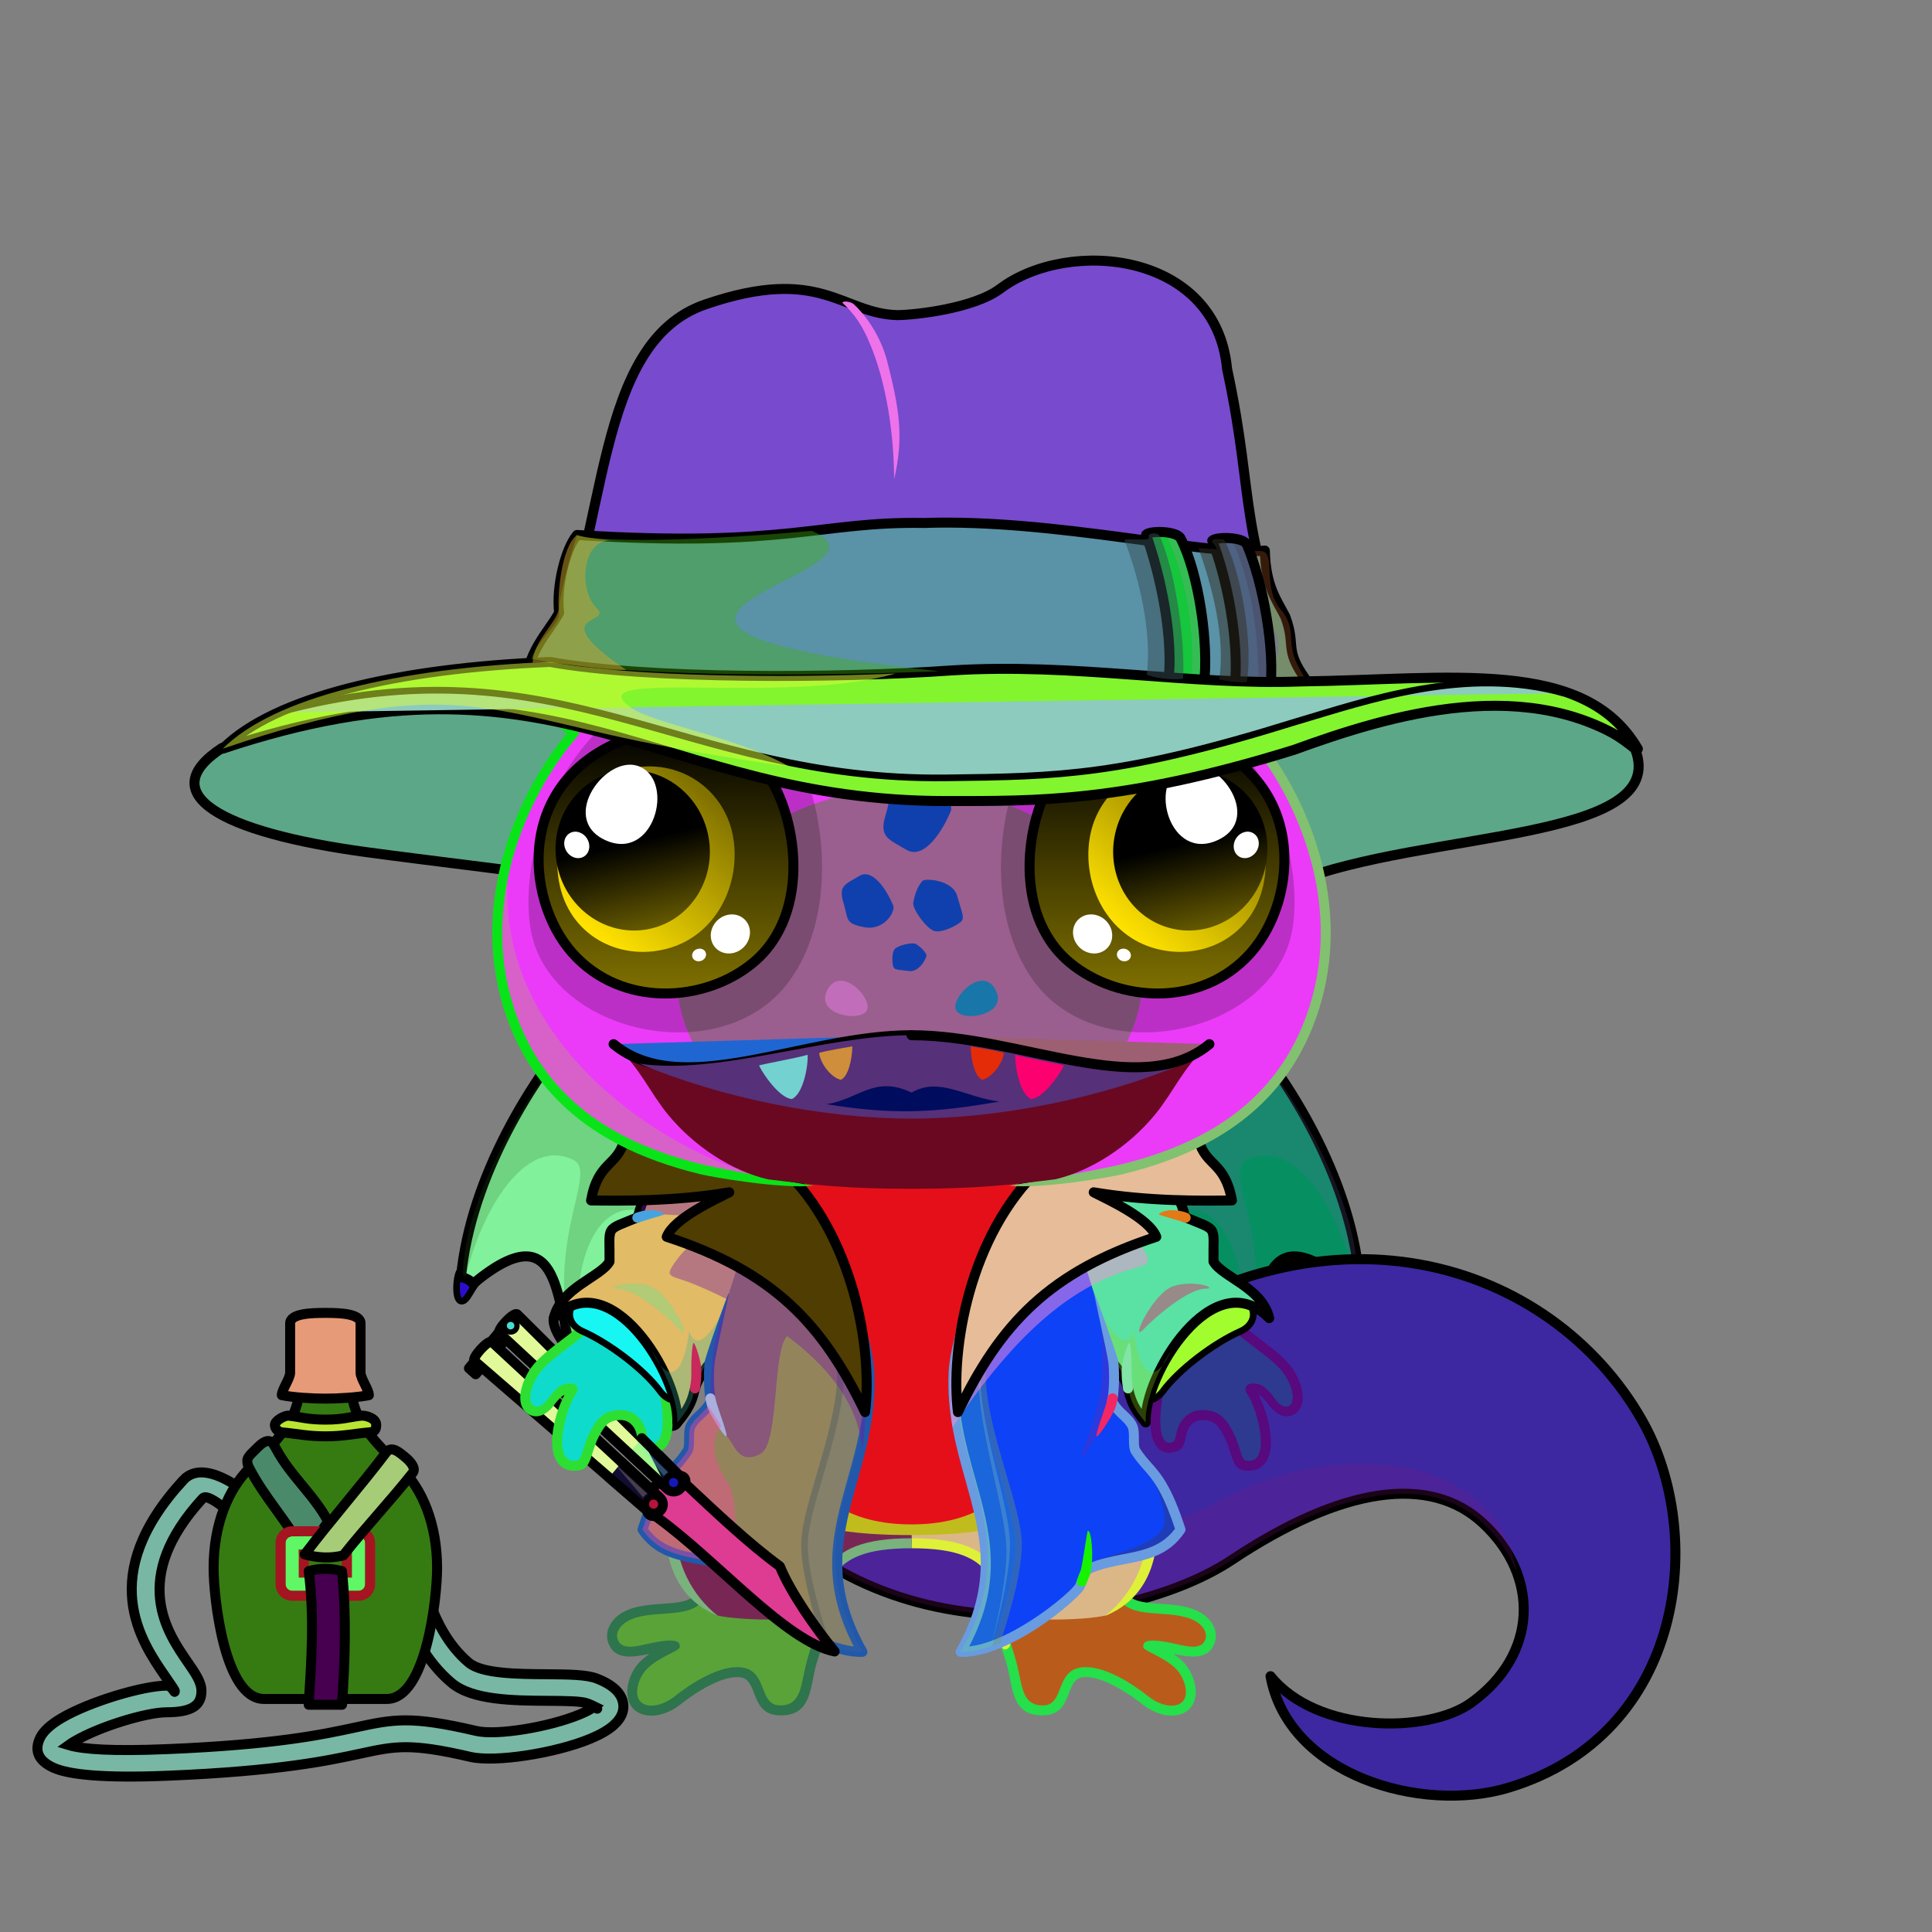 <svg xmlns="http://www.w3.org/2000/svg" xmlns:xlink="http://www.w3.org/1999/xlink" style="shape-rendering:geometricPrecision; text-rendering:geometricPrecision; image-rendering:optimizeQuality; fill-rule:evenodd; clip-rule:evenodd" version="1.1" viewBox="0 0 29000 29000" xml:space="preserve"><rect x="0" y="0" width="29000" height="29000" fill="#808080" stroke="none"/><defs><style type="text/css">.HairBack-Lizard1fil14 {fill:black;fill-opacity:0.2}
.HairBack-Lizard1fil605 {fill:url(#HairBack-Lizard1id822)}
.HairBack-Lizard1str5 {stroke:black;stroke-width:100;stroke-linecap:round;stroke-linejoin:round}
.HairBack-Lizard1fil606 {fill:url(#HairBack-Lizard1id1003)}
.HairBack-Lizard1fil607 {fill:url(#HairBack-Lizard1id101)}
.HairBack-Lizard1str0 {stroke:black;stroke-width:150;stroke-linecap:round;stroke-linejoin:round}
.HairBack-Lizard1fil608 {fill:url(#HairBack-Lizard1id821)}
.HairBack-Lizard1fil609 {fill:url(#HairBack-Lizard1id840)}
.HairBack-Lizard1fil610 {fill:url(#HairBack-Lizard1id294)}
.Tail-Lizard8fil630 {fill:url(#Tail-Lizard8id447)}
.Tail-Lizard8fil631 {fill:url(#Tail-Lizard8id548)}
.Tail-Lizard8fil14 {fill:black;fill-opacity:0.2}
.Tail-Lizard8fil22 {fill:none}
.Tail-Lizard8str0 {stroke:black;stroke-width:150;stroke-linecap:round;stroke-linejoin:round}
.RightFoot-Lizard0fil636 {fill:url(#RightFoot-Lizard0id220)}
.RightFoot-Lizard0fil32 {fill:black;fill-rule:nonzero}
.RightLeg-Lizard0fil639 {fill:url(#RightLeg-Lizard0id33)}
.RightLeg-Lizard0fil14 {fill:black;fill-opacity:0.2}
.RightLeg-Lizard0fil32 {fill:black;fill-rule:nonzero}
.LeftFoot-Lizard0fil645 {fill:url(#LeftFoot-Lizard0id444)}
.LeftFoot-Lizard0fil32 {fill:black;fill-rule:nonzero}
.LeftLeg-Lizard0fil648 {fill:url(#LeftLeg-Lizard0id17)}
.LeftLeg-Lizard0fil14 {fill:black;fill-opacity:0.2}
.LeftLeg-Lizard0fil32 {fill:black;fill-rule:nonzero}
.RightPaw-Lizard0fil661 {fill:url(#RightPaw-Lizard0id332)}
.RightPaw-Lizard0fil32 {fill:black;fill-rule:nonzero}
.LeftPaw-Lizard0fil671 {fill:url(#LeftPaw-Lizard0id580)}
.LeftPaw-Lizard0fil32 {fill:black;fill-rule:nonzero}
.Body-Lizard2fil674 {fill:url(#Body-Lizard2id282)}
.Body-Lizard2fil679 {fill:url(#Body-Lizard2id212)}
.Body-Lizard2fil680 {fill:url(#Body-Lizard2id440)}
.Body-Lizard2fil14 {fill:black;fill-opacity:0.2}
.Body-Lizard2fil32 {fill:black;fill-rule:nonzero}
.Body-Lizard2fil678 {fill:url(#Body-Lizard2id754)}
.Head-Lizard1fil687 {fill:url(#Head-Lizard1id276)}
.Head-Lizard1fil688 {fill:url(#Head-Lizard1id1040)}
.Head-Lizard1fil14 {fill:black;fill-opacity:0.2}
.Head-Lizard1fil689 {fill:url(#Head-Lizard1id20)}
.Head-Lizard1fil32 {fill:black;fill-rule:nonzero}
.Mouth-Lizard7fil728 {fill:url(#Mouth-Lizard7id904)}
.Mouth-Lizard7fil100 {fill:black}
.Mouth-Lizard7fil151 {fill:#FF9999}
.Mouth-Lizard7fil729 {fill:url(#Mouth-Lizard7id493)}
.Mouth-Lizard7fil730 {fill:url(#Mouth-Lizard7id544)}
.Mouth-Lizard7fil731 {fill:url(#Mouth-Lizard7id190)}
.Mouth-Lizard7fil732 {fill:url(#Mouth-Lizard7id319)}
.Mouth-Lizard7fil22 {fill:none}
.Mouth-Lizard7str0 {stroke:black;stroke-width:150;stroke-linecap:round;stroke-linejoin:round}
.Eyes-Lizard7fil14 {fill:black;fill-opacity:0.2}
.Eyes-Lizard7fil770 {fill:url(#Eyes-Lizard7id6)}
.Eyes-Lizard7fil771 {fill:url(#Eyes-Lizard7id764)}
.Eyes-Lizard7fil772 {fill:url(#Eyes-Lizard7id578)}
.Eyes-Lizard7fil152 {fill:white}
.Eyes-Lizard7fil773 {fill:url(#Eyes-Lizard7id23)}
.Eyes-Lizard7fil774 {fill:url(#Eyes-Lizard7id665)}
.Eyes-Lizard7fil775 {fill:url(#Eyes-Lizard7id769)}
.Eyes-Lizard7fil22 {fill:none}
.Eyes-Lizard7str0 {stroke:black;stroke-width:150;stroke-linecap:round;stroke-linejoin:round}
.Moustache-Lizard0fil22 {fill:none}
.Nose-Lizard0fil100 {fill:black}
.BraceletSteel-Mediumfil57new {fill:url(#BraceletSteel-Mediumid666new);fill-rule:nonzero}
.BraceletSteel-Mediumstr4new {stroke:black;stroke-width:100}
.BraceletSteel-Mediumfil58new {fill:url(#BraceletSteel-Mediumid686new);fill-rule:nonzero}
.WeaponBflyKnifeBack-Mediumfil23 {fill:black}
.WeaponBflyKnifeBack-Mediumfil25 {fill:url(#WeaponBflyKnifeBack-Mediumid10)}
.WeaponBflyKnifeBack-Mediumstr0 {stroke:black;stroke-width:150;stroke-linecap:round;stroke-linejoin:round}
.WeaponBflyKnifeBack-Mediumfil24 {fill:url(#WeaponBflyKnifeBack-Mediumid20)}
.WeaponBflyKnifeBack-Mediumstr1 {stroke:black;stroke-width:150}
.WeaponBflyKnife-Mediumfil26 {fill:url(#WeaponBflyKnife-Mediumid21)}
.WeaponBflyKnife-Mediumfil27 {fill:white;fill-opacity:0.502}
.WeaponBflyKnife-Mediumfil28 {fill:#820000}
.WeaponBflyKnife-Mediumfil23 {fill:black}
.WeaponBflyKnife-Mediumfil29 {fill:url(#WeaponBflyKnife-Mediumid5)}
.WeaponBflyKnife-Mediumfil30 {fill:url(#WeaponBflyKnife-Mediumid15)}
.WeaponBflyKnife-Mediumfil31 {fill:white;fill-opacity:0.302}
.WeaponBflyKnife-Mediumfil14 {fill:none}
.WeaponBflyKnife-Mediumstr0 {stroke:black;stroke-width:150;stroke-linecap:round;stroke-linejoin:round}
.NecklaceFullCoatBack-Mediumfil25 {fill:url(#NecklaceFullCoatBack-Mediumid8)}
.NecklaceFullCoatBack-Mediumstr2 {stroke:black;stroke-width:150}
.NecklaceFullCoatBack-Mediumfil26 {fill:url(#NecklaceFullCoatBack-Mediumid6)}
.NecklaceFullCoat-Mediumfil27 {fill:url(#NecklaceFullCoat-Mediumid7)}
.NecklaceFullCoat-Mediumfil15 {fill:white;fill-opacity:0.302}
.NecklaceFullCoat-Mediumfil2 {fill:black;fill-opacity:0.302}
.NecklaceFullCoat-Mediumfil28 {fill:url(#NecklaceFullCoat-Mediumid2)}
.NecklaceFullCoat-Mediumfil17 {fill:white;fill-opacity:0.2}
.NecklaceFullCoat-Mediumfil5 {fill:black;fill-rule:nonzero}
.NecklaceFullCoat-Mediumfil18 {fill:black;fill-rule:nonzero;fill-opacity:0.2}
.NecklaceFullCoat-Mediumfil19 {fill:white;fill-rule:nonzero;fill-opacity:0.2}
.NecklaceFullCoat-Mediumfil4 {fill:black;fill-opacity:0.502}
.NecklaceFullCoat-Mediumfil29 {fill:url(#NecklaceFullCoat-Mediumid23)}
.NecklaceFullCoat-Mediumfil21 {fill:white;fill-opacity:0.4}
.NecklaceFullCoat-Mediumfil6 {fill:black;fill-opacity:0.4}
.NecklaceFullCoat-Mediumfil31 {fill:url(#NecklaceFullCoat-Mediumid3)}
.NecklaceFullCoat-Mediumfil32 {fill:url(#NecklaceFullCoat-Mediumid25)}
.NecklaceFullCoat-Mediumfil1 {fill:none}
.NecklaceFullCoat-Mediumstr1 {stroke:black;stroke-width:150;stroke-linecap:round;stroke-linejoin:round}
.NecklaceFullCoat-Mediumfil30 {fill:url(#NecklaceFullCoat-Mediumid9)}
.AccessoryFlaskWithWaterfil79 {fill:url(#AccessoryFlaskWithWaterid23)}
.AccessoryFlaskWithWaterfil1 {fill:black;fill-opacity:0.2}
.AccessoryFlaskWithWaterfil80 {fill:url(#AccessoryFlaskWithWaterid4)}
.AccessoryFlaskWithWaterfil48 {fill:white;fill-opacity:0.502}
.AccessoryFlaskWithWaterfil82 {fill:url(#AccessoryFlaskWithWaterid30)}
.AccessoryFlaskWithWaterfil15 {fill:black}
.AccessoryFlaskWithWaterfil78 {fill:url(#AccessoryFlaskWithWaterid25)}
.AccessoryFlaskWithWaterstr1 {stroke:black;stroke-width:150}
.AccessoryFlaskWithWaterfil2 {fill:none}
.AccessoryFlaskWithWaterstr4 {stroke:black;stroke-width:150}
.AccessoryFlaskWithWaterstr3 {stroke:black;stroke-width:150;stroke-linecap:round;stroke-linejoin:round}
.AccessoryFlaskWithWaterfil81 {fill:url(#AccessoryFlaskWithWaterid81)}
.AccessoryFlaskWithWaterstr0 {stroke:black;stroke-width:150;stroke-linecap:round;stroke-linejoin:round}
.AccessoryFlaskWithWaterfil83 {fill:url(#AccessoryFlaskWithWaterid79)}
.AccessoryFlaskWithWaterfil84 {fill:url(#AccessoryFlaskWithWaterid16)}
.AccessoryFlaskWithWaterfil85 {fill:url(#AccessoryFlaskWithWaterid13)}
.HatVanHelsingBack-Bigfil12 {fill:url(#HatVanHelsingBack-Bigid28)}
.HatVanHelsingBack-Bigstr1 {stroke:black;stroke-width:150;stroke-linejoin:round;stroke-miterlimit:22.926}
.HatVanHelsing-Bigfil15 {fill:url(#HatVanHelsing-Bigid7)}
.HatVanHelsing-Bigfil2 {fill:white;fill-opacity:0.502}
.HatVanHelsing-Bigfil16 {fill:black;fill-opacity:0.4}
.HatVanHelsing-Bigfil17 {fill:url(#HatVanHelsing-Bigid69)}
.HatVanHelsing-Bigfil18 {fill:url(#HatVanHelsing-Bigid52)}
.HatVanHelsing-Bigfil19 {fill:#262829}
.HatVanHelsing-Bigfil22 {fill:white;fill-opacity:0.2}
.HatVanHelsing-Bigfil23 {fill:black;fill-opacity:0.302}
.HatVanHelsing-Bigfil26 {fill:url(#HatVanHelsing-Bigid21)}
.HatVanHelsing-Bigfil27 {fill:white;fill-opacity:0.102}
.HatVanHelsing-Bigfil28 {fill:white;fill-opacity:0.349}
.HatVanHelsing-Bigfil3 {fill:black;fill-opacity:0.502}
.HatVanHelsing-Bigfil29 {fill:#0A0A09}
.HatVanHelsing-Bigfil30 {fill:#F7F4F4;fill-opacity:0.149}
.HatVanHelsing-Bigfil20 {fill:none}
.HatVanHelsing-Bigstr1 {stroke:black;stroke-width:150;stroke-linejoin:round;stroke-miterlimit:22.926}
.HatVanHelsing-Bigfil21 {fill:url(#HatVanHelsing-Bigid8)}
.HatVanHelsing-Bigstr2 {stroke:black;stroke-width:150;stroke-linecap:round;stroke-linejoin:round;stroke-miterlimit:22.926}
.HatVanHelsing-Bigfil24 {fill:url(#HatVanHelsing-Bigid1)}
.HatVanHelsing-Bigfil25 {fill:url(#HatVanHelsing-Bigid0)}
.HatVanHelsing-Bigstr3 {stroke:black;stroke-width:100;stroke-linejoin:round;stroke-miterlimit:22.926}
</style><linearGradient gradientUnits="objectBoundingBox" id="HairBack-Lizard1id822" x1="27.059%" x2="72.941%" xlink:href="#HairBack-Lizard1id78" y1="78.72%" y2="21.278%">
  </linearGradient><linearGradient gradientUnits="objectBoundingBox" id="HairBack-Lizard1id1003" x1="45.917%" x2="54.083%" xlink:href="#HairBack-Lizard1id78" y1="90.056%" y2="9.944%">
  </linearGradient><linearGradient gradientUnits="userSpaceOnUse" id="HairBack-Lizard1id101" x1="10942" x2="8559.36" y1="15613.5" y2="20378.7">
   <stop offset="0" style="stop-opacity:1; stop-color:#ff6503"/>
   <stop offset="1" style="stop-opacity:1; stop-color:#d6a381"/>
  </linearGradient><linearGradient gradientUnits="objectBoundingBox" id="HairBack-Lizard1id821" x1="72.941%" x2="27.059%" xlink:href="#HairBack-Lizard1id78" y1="78.72%" y2="21.278%">
  </linearGradient><linearGradient gradientUnits="objectBoundingBox" id="HairBack-Lizard1id840" x1="54.083%" x2="45.917%" xlink:href="#HairBack-Lizard1id78" y1="90.056%" y2="9.944%">
  </linearGradient><linearGradient gradientUnits="userSpaceOnUse" id="HairBack-Lizard1id294" x1="16381.1" x2="18763.7" xlink:href="#HairBack-Lizard1id101" y1="15613.5" y2="20378.7">
  </linearGradient><linearGradient gradientUnits="objectBoundingBox" id="Tail-Lizard8id447" x1="68.991%" x2="31.009%" y1="104.355%" y2="0%">
   <stop offset="0" style="stop-opacity:1; stop-color:#d6a381"/>
   <stop offset="0.478" style="stop-opacity:1; stop-color:#bd7e55"/>
   <stop offset="1" style="stop-opacity:1; stop-color:#96603c"/>
  </linearGradient><linearGradient gradientUnits="userSpaceOnUse" id="Tail-Lizard8id548" x1="21941" x2="25025.4" xlink:href="#Tail-Lizard8id49" y1="21550.8" y2="25602.8">
  </linearGradient><linearGradient gradientUnits="userSpaceOnUse" id="RightFoot-Lizard0id220" x1="16306.2" x2="16825.8" y1="23871.7" y2="25810.9">
   <stop offset="0" style="stop-opacity:1; stop-color:#d6a381"/>
   <stop offset="0.102" style="stop-opacity:1; stop-color:#d6a381"/>
   <stop offset="1" style="stop-opacity:1; stop-color:#ffae7b"/>
  </linearGradient><linearGradient gradientUnits="userSpaceOnUse" id="RightLeg-Lizard0id33" x1="15490.3" x2="15490.3" xlink:href="#RightLeg-Lizard0id17" y1="24310" y2="21166.6">
  </linearGradient><linearGradient gradientUnits="userSpaceOnUse" id="LeftFoot-Lizard0id444" x1="11057.6" x2="10538" xlink:href="#LeftFoot-Lizard0id220" y1="23871.7" y2="25810.9">
  </linearGradient><linearGradient gradientUnits="userSpaceOnUse" id="LeftLeg-Lizard0id17" x1="11873.5" x2="11873.5" y1="24310" y2="21166.6">
   <stop offset="0" style="stop-opacity:1; stop-color:#d6a381"/>
   <stop offset="0.431" style="stop-opacity:1; stop-color:#d6a381"/>
   <stop offset="1" style="stop-opacity:1; stop-color:#bd7e55"/>
  </linearGradient><linearGradient gradientUnits="userSpaceOnUse" id="RightPaw-Lizard0id332" x1="17833.9" x2="18955.5" y1="19888.5" y2="21831.2">
   <stop offset="0" style="stop-opacity:1; stop-color:#bd7e55"/>
   <stop offset="0.2" style="stop-opacity:1; stop-color:#bd7e55"/>
   <stop offset="1" style="stop-opacity:1; stop-color:#d6a381"/>
  </linearGradient><linearGradient gradientUnits="userSpaceOnUse" id="LeftPaw-Lizard0id580" x1="9529.97" x2="8408.35" xlink:href="#LeftPaw-Lizard0id332" y1="19888.5" y2="21831.2">
  </linearGradient><linearGradient gradientUnits="objectBoundingBox" id="Body-Lizard2id282" x1="50%" x2="50%" y1="0%" y2="100%">
   <stop offset="0" style="stop-opacity:1; stop-color:#96603c"/>
   <stop offset="0.502" style="stop-opacity:1; stop-color:#bd7e55"/>
   <stop offset="1" style="stop-opacity:1; stop-color:#d6a381"/>
  </linearGradient><linearGradient gradientUnits="userSpaceOnUse" id="Body-Lizard2id212" x1="11282.6" x2="11282.6" xlink:href="#Body-Lizard2id197" y1="17616.6" y2="21611.8">
  </linearGradient><linearGradient gradientUnits="userSpaceOnUse" id="Body-Lizard2id440" x1="16081.2" x2="16081.2" xlink:href="#Body-Lizard2id197" y1="17616.6" y2="21611.8">
  </linearGradient><linearGradient gradientUnits="objectBoundingBox" id="Body-Lizard2id754" x1="50%" x2="50%" xlink:href="#Body-Lizard2id641" y1="100%" y2="0%">
  </linearGradient><linearGradient gradientUnits="userSpaceOnUse" id="Head-Lizard1id276" x1="13681.9" x2="13681.9" xlink:href="#Head-Lizard1id122" y1="17801.3" y2="7794.35">
  </linearGradient><radialGradient cx="13653.8" cy="14622.1" fx="13653.8" fy="14622.1" gradientTransform="matrix(1 -0 -0 0.8 0 2924)" gradientUnits="userSpaceOnUse" id="Head-Lizard1id1040" r="3500">
   <stop offset="0" style="stop-opacity:1; stop-color:#d1bedb"/>
   <stop offset="1" style="stop-opacity:1; stop-color:#bd7e55"/>
  </radialGradient><linearGradient gradientUnits="userSpaceOnUse" id="Head-Lizard1id20" x1="13452.3" x2="13452.3" xlink:href="#Head-Lizard1id5" y1="14576.8" y2="8019.84">
  </linearGradient><linearGradient gradientUnits="objectBoundingBox" id="Mouth-Lizard7id904" x1="50%" x2="50%" xlink:href="#Mouth-Lizard7id133" y1="100%" y2="0%">
  </linearGradient><linearGradient gradientUnits="userSpaceOnUse" id="Mouth-Lizard7id493" x1="11670.5" x2="11846.9" xlink:href="#Mouth-Lizard7id190" y1="15835.8" y2="16494">
  </linearGradient><linearGradient gradientUnits="userSpaceOnUse" id="Mouth-Lizard7id544" x1="12480" x2="12610.3" xlink:href="#Mouth-Lizard7id190" y1="15713.5" y2="16199.6">
  </linearGradient><linearGradient gradientUnits="userSpaceOnUse" id="Mouth-Lizard7id319" x1="14753.6" x2="14883.9" xlink:href="#Mouth-Lizard7id190" y1="15713.5" y2="16199.6">
  </linearGradient><linearGradient gradientUnits="userSpaceOnUse" id="Eyes-Lizard7id6" x1="9997.09" x2="9997.09" y1="10949.4" y2="14912.5">
   <stop offset="0" style="stop-opacity:1; stop-color:black"/>
   <stop offset="1" style="stop-opacity:1; stop-color:#807100"/>
  </linearGradient><linearGradient gradientUnits="userSpaceOnUse" id="Eyes-Lizard7id764" x1="10561.5" x2="8831.89" xlink:href="#Eyes-Lizard7id657" y1="11865.4" y2="13926.6">
  </linearGradient><linearGradient gradientUnits="userSpaceOnUse" id="Eyes-Lizard7id578" x1="9219.37" x2="9774.73" xlink:href="#Eyes-Lizard7id384" y1="11588.5" y2="13939.3">
  </linearGradient><linearGradient gradientUnits="userSpaceOnUse" id="Eyes-Lizard7id23" x1="17366.8" x2="17366.8" xlink:href="#Eyes-Lizard7id6" y1="10949.4" y2="14912.5">
  </linearGradient><linearGradient gradientUnits="userSpaceOnUse" id="Eyes-Lizard7id665" x1="18532" x2="16802.4" xlink:href="#Eyes-Lizard7id657" y1="11865.4" y2="13926.6">
  </linearGradient><linearGradient gradientUnits="userSpaceOnUse" id="Eyes-Lizard7id769" x1="17589.1" x2="18144.5" xlink:href="#Eyes-Lizard7id384" y1="11588.5" y2="13939.3">
  </linearGradient><linearGradient gradientUnits="userSpaceOnUse" id="BraceletSteel-Mediumid666new" x1="8808.47" x2="10149.2" xlink:href="#BraceletSteel-Mediumid663new" y1="19708.3" y2="20807.9">
  </linearGradient><linearGradient gradientUnits="userSpaceOnUse" id="BraceletSteel-Mediumid686new" x1="18555.4" x2="17214.7" xlink:href="#BraceletSteel-Mediumid663new" y1="19708.3" y2="20807.9">
  </linearGradient><linearGradient gradientUnits="userSpaceOnUse" id="WeaponBflyKnifeBack-Mediumid10" x1="7610.92" x2="7717.74" xlink:href="#WeaponBflyKnifeBack-Mediumid4" y1="19919.5" y2="19877.8">
  </linearGradient><linearGradient gradientUnits="userSpaceOnUse" id="WeaponBflyKnifeBack-Mediumid20" x1="7155" x2="10206.4" xlink:href="#WeaponBflyKnifeBack-Mediumid18" y1="20686" y2="21753.5">
  </linearGradient><linearGradient gradientUnits="userSpaceOnUse" id="WeaponBflyKnife-Mediumid21" x1="9678.73" x2="12556.5" xlink:href="#WeaponBflyKnife-Mediumid19" y1="23619.9" y2="23321.3">
  </linearGradient><linearGradient gradientUnits="userSpaceOnUse" id="WeaponBflyKnife-Mediumid5" x1="10045" x2="10174.8" xlink:href="#WeaponBflyKnife-Mediumid4" y1="22278.7" y2="22228">
  </linearGradient><linearGradient gradientUnits="userSpaceOnUse" id="WeaponBflyKnife-Mediumid15" x1="9745.2" x2="9875.04" xlink:href="#WeaponBflyKnife-Mediumid4" y1="22603.1" y2="22552.4">
  </linearGradient><linearGradient gradientUnits="userSpaceOnUse" id="NecklaceFullCoatBack-Mediumid8" x1="17159.3" x2="19054.4" xlink:href="#NecklaceFullCoatBack-Mediumid6" y1="20452.4" y2="20452.4">
  </linearGradient><linearGradient gradientUnits="userSpaceOnUse" id="NecklaceFullCoat-Mediumid7" x1="17780.8" x2="16668.4" y1="21193.8" y2="17328.1">
   <stop offset="0" style="stop-opacity:1; stop-color:#20252B"/>
   <stop offset="0.349" style="stop-opacity:1; stop-color:#242424"/>
   <stop offset="0.69" style="stop-opacity:1; stop-color:#38332C"/>
   <stop offset="1" style="stop-opacity:1; stop-color:#413E39"/>
  </linearGradient><linearGradient gradientUnits="userSpaceOnUse" id="NecklaceFullCoat-Mediumid2" x1="15858.8" x2="16171.2" y1="24722.1" y2="17849.7">
   <stop offset="0" style="stop-opacity:1; stop-color:#2E241D"/>
   <stop offset="0.431" style="stop-opacity:1; stop-color:#1F211D"/>
   <stop offset="0.69" style="stop-opacity:1; stop-color:#292725"/>
   <stop offset="1" style="stop-opacity:1; stop-color:#423F39"/>
  </linearGradient><linearGradient gradientUnits="userSpaceOnUse" id="NecklaceFullCoat-Mediumid23" x1="15178.3" x2="17668.2" xlink:href="#NecklaceFullCoat-Mediumid16" y1="20658.7" y2="16777.3">
  </linearGradient><linearGradient gradientUnits="userSpaceOnUse" id="NecklaceFullCoat-Mediumid3" x1="11192.7" x2="11505" xlink:href="#NecklaceFullCoat-Mediumid2" y1="24722.1" y2="17849.7">
  </linearGradient><linearGradient gradientUnits="userSpaceOnUse" id="NecklaceFullCoat-Mediumid25" x1="12185.6" x2="9695.71" xlink:href="#NecklaceFullCoat-Mediumid16" y1="20658.7" y2="16777.4">
  </linearGradient><linearGradient gradientUnits="userSpaceOnUse" id="NecklaceFullCoat-Mediumid9" x1="10695.5" x2="9583.06" xlink:href="#NecklaceFullCoat-Mediumid7" y1="21193.8" y2="17328.1">
  </linearGradient><linearGradient gradientUnits="userSpaceOnUse" id="AccessoryFlaskWithWaterid23" x1="3205.91" x2="6561.17" y1="23126.1" y2="23126.1">
   <stop offset="0" style="stop-opacity:1; stop-color:#865126"/>
   <stop offset="0.149" style="stop-opacity:1; stop-color:#734F25"/>
   <stop offset="0.412" style="stop-opacity:1; stop-color:#4F341B"/>
   <stop offset="0.761" style="stop-opacity:1; stop-color:#BA833C"/>
   <stop offset="1" style="stop-opacity:1; stop-color:#855819"/>
  </linearGradient><linearGradient gradientUnits="userSpaceOnUse" id="AccessoryFlaskWithWaterid4" x1="4230.39" x2="5536.69" y1="20350.8" y2="20350.8">
   <stop offset="0" style="stop-opacity:1; stop-color:#424D4A"/>
   <stop offset="0.259" style="stop-opacity:1; stop-color:#707A78"/>
   <stop offset="0.451" style="stop-opacity:1; stop-color:#4C5654"/>
   <stop offset="0.69" style="stop-opacity:1; stop-color:#DFE9EB"/>
   <stop offset="1" style="stop-opacity:1; stop-color:#A4ADAB"/>
  </linearGradient><linearGradient gradientUnits="userSpaceOnUse" id="AccessoryFlaskWithWaterid30" x1="4716.11" x2="5050.97" y1="23904.1" y2="23034.9">
   <stop offset="0" style="stop-opacity:1; stop-color:#4D4B42"/>
   <stop offset="0.169" style="stop-opacity:1; stop-color:#707A78"/>
   <stop offset="0.341" style="stop-opacity:1; stop-color:#4C5654"/>
   <stop offset="0.569" style="stop-opacity:1; stop-color:#DFE9EB"/>
   <stop offset="1" style="stop-opacity:1; stop-color:#838577"/>
  </linearGradient><linearGradient gradientUnits="userSpaceOnUse" id="AccessoryFlaskWithWaterid25" x1="5672.23" x2="4247.15" y1="27034.1" y2="21734.6">
   <stop offset="0" style="stop-opacity:1; stop-color:#8A7A6E"/>
   <stop offset="0.259" style="stop-opacity:1; stop-color:#413836"/>
   <stop offset="0.651" style="stop-opacity:1; stop-color:#3B3332"/>
   <stop offset="1" style="stop-opacity:1; stop-color:#AB9780"/>
  </linearGradient><linearGradient gradientUnits="userSpaceOnUse" id="AccessoryFlaskWithWaterid81" x1="4549.26" x2="4088.46" y1="23238.9" y2="21722.7">
   <stop offset="0" style="stop-opacity:1; stop-color:#12131C"/>
   <stop offset="0.369" style="stop-opacity:1; stop-color:#3B3332"/>
   <stop offset="1" style="stop-opacity:1; stop-color:#AB9780"/>
  </linearGradient><linearGradient gradientUnits="userSpaceOnUse" id="AccessoryFlaskWithWaterid79" x1="4867.21" x2="5918.47" xlink:href="#AccessoryFlaskWithWaterid16" y1="23175.3" y2="21958.8">
  </linearGradient><linearGradient gradientUnits="userSpaceOnUse" id="AccessoryFlaskWithWaterid13" x1="4125.86" x2="5646.78" xlink:href="#AccessoryFlaskWithWaterid4" y1="21404.4" y2="21404.4">
  </linearGradient><linearGradient gradientUnits="userSpaceOnUse" id="HatVanHelsingBack-Bigid28" x1="13758.16" x2="13758.16" xlink:href="#HatVanHelsingBack-Bigid4" y1="10525.31" y2="13812.01">
  </linearGradient><linearGradient gradientUnits="objectBoundingBox" id="HatVanHelsing-Bigid7" x1="0%" x2="100%" y1="50%" y2="50%">
   <stop offset="0" style="stop-opacity:1; stop-color:#36302A"/>
   <stop offset="0.412" style="stop-opacity:1; stop-color:#171614"/>
   <stop offset="1" style="stop-opacity:1; stop-color:#3D4042"/>
  </linearGradient><linearGradient gradientUnits="userSpaceOnUse" id="HatVanHelsing-Bigid69" x1="14396" x2="18400" xlink:href="#HatVanHelsing-Bigid48" y1="4958.28" y2="7282.91">
  </linearGradient><linearGradient gradientUnits="userSpaceOnUse" id="HatVanHelsing-Bigid52" x1="12402" x2="14960" xlink:href="#HatVanHelsing-Bigid18" y1="6149" y2="6149">
  </linearGradient><linearGradient gradientUnits="userSpaceOnUse" id="HatVanHelsing-Bigid21" x1="3344" x2="24585" xlink:href="#HatVanHelsing-Bigid6" y1="10980.01" y2="10980.01">
  </linearGradient><linearGradient gradientUnits="objectBoundingBox" id="HatVanHelsing-Bigid8" x1="0%" x2="100%" y1="50%" y2="50%">
   <stop offset="0" style="stop-opacity:1; stop-color:#1A1817"/>
   <stop offset="0.361" style="stop-opacity:1; stop-color:#1A1817"/>
   <stop offset="0.6" style="stop-opacity:1; stop-color:#262421"/>
   <stop offset="1" style="stop-opacity:1; stop-color:#3D4042"/>
  </linearGradient><linearGradient gradientUnits="userSpaceOnUse" id="HatVanHelsing-Bigid1" x1="18196" x2="19082.56" xlink:href="#HatVanHelsing-Bigid0" y1="9240.14" y2="9240.14">
  </linearGradient><linearGradient gradientUnits="objectBoundingBox" id="HairBack-Lizard1id78" x1="95.802%" x2="4.198%" y1="69.345%" y2="30.655%">
   <stop offset="0" style="stop-opacity:1; stop-color:#E0D0BF"/>
   <stop offset="1" style="stop-opacity:1; stop-color:#B5987B"/>
  </linearGradient><linearGradient gradientUnits="userSpaceOnUse" id="Tail-Lizard8id49" x1="13715.8" x2="13715.8" y1="6802.99" y2="8218.57">
   <stop offset="0" style="stop-opacity:1; stop-color:#b295c2"/>
   <stop offset="1" style="stop-opacity:1; stop-color:#d1bedb"/>
  </linearGradient><linearGradient gradientUnits="userSpaceOnUse" id="RightLeg-Lizard0id17" x1="11873.5" x2="11873.5" y1="24310" y2="21166.6">
   <stop offset="0" style="stop-opacity:1; stop-color:#d6a381"/>
   <stop offset="0.431" style="stop-opacity:1; stop-color:#d6a381"/>
   <stop offset="1" style="stop-opacity:1; stop-color:#bd7e55"/>
  </linearGradient><linearGradient gradientUnits="userSpaceOnUse" id="LeftFoot-Lizard0id220" x1="16306.2" x2="16825.8" y1="23871.7" y2="25810.9">
   <stop offset="0" style="stop-opacity:1; stop-color:#d6a381"/>
   <stop offset="0.102" style="stop-opacity:1; stop-color:#d6a381"/>
   <stop offset="1" style="stop-opacity:1; stop-color:#ffae7b"/>
  </linearGradient><linearGradient gradientUnits="userSpaceOnUse" id="LeftPaw-Lizard0id332" x1="17833.9" x2="18955.5" y1="19888.5" y2="21831.2">
   <stop offset="0" style="stop-opacity:1; stop-color:#bd7e55"/>
   <stop offset="0.2" style="stop-opacity:1; stop-color:#bd7e55"/>
   <stop offset="1" style="stop-opacity:1; stop-color:#d6a381"/>
  </linearGradient><linearGradient gradientUnits="userSpaceOnUse" id="Body-Lizard2id197" x1="10977.1" x2="11533.4" y1="22223.4" y2="24299.5">
   <stop offset="0" style="stop-opacity:1; stop-color:#b295c2"/>
   <stop offset="0.851" style="stop-opacity:1; stop-color:#d1bedb"/>
   <stop offset="1" style="stop-opacity:1; stop-color:#d1bedb"/>
  </linearGradient><linearGradient gradientUnits="userSpaceOnUse" id="Body-Lizard2id641" x1="13681.9" x2="13681.9" y1="22882.1" y2="17688.3">
   <stop offset="0" style="stop-opacity:1; stop-color:#ffae7b"/>
   <stop offset="0.651" style="stop-opacity:1; stop-color:#f29d68"/>
   <stop offset="1" style="stop-opacity:1; stop-color:#f29d68"/>
  </linearGradient><linearGradient gradientUnits="userSpaceOnUse" id="Head-Lizard1id122" x1="13681.9" x2="13681.9" y1="17788.8" y2="7794.35">
   <stop offset="0" style="stop-opacity:1; stop-color:#96603c"/>
   <stop offset="0.22" style="stop-opacity:1; stop-color:#bd7e55"/>
   <stop offset="0.639" style="stop-opacity:1; stop-color:#bd7e55"/>
   <stop offset="1" style="stop-opacity:1; stop-color:#d6a381"/>
  </linearGradient><linearGradient gradientUnits="objectBoundingBox" id="Head-Lizard1id5" x1="50%" x2="50%" y1="0%" y2="100%">
   <stop offset="0" style="stop-opacity:1; stop-color:#ff6503"/>
   <stop offset="1" style="stop-opacity:1; stop-color:#ff731c"/>
  </linearGradient><linearGradient gradientUnits="userSpaceOnUse" id="Mouth-Lizard7id133" x1="13681.9" x2="13681.9" y1="17844" y2="15520.7">
   <stop offset="0" style="stop-opacity:1; stop-color:#f29d68"/>
   <stop offset="1" style="stop-opacity:1; stop-color:#ffae7b"/>
  </linearGradient><linearGradient gradientUnits="userSpaceOnUse" id="Mouth-Lizard7id190" x1="15516.9" x2="15693.3" y1="15835.8" y2="16494">
   <stop offset="0" style="stop-opacity:1; stop-color:#DBDBDB"/>
   <stop offset="0.529" style="stop-opacity:1; stop-color:white"/>
   <stop offset="1" style="stop-opacity:1; stop-color:#ffae7b"/>
  </linearGradient><linearGradient gradientUnits="userSpaceOnUse" id="Eyes-Lizard7id657" x1="17646.4" x2="17646.4" y1="11629.1" y2="14784.4">
   <stop offset="0" style="stop-opacity:1; stop-color:#807100"/>
   <stop offset="1" style="stop-opacity:1; stop-color:#ffe200"/>
  </linearGradient><linearGradient gradientUnits="userSpaceOnUse" id="Eyes-Lizard7id384" x1="16417.8" x2="16417.8" y1="11784.3" y2="14068.5">
   <stop offset="0" style="stop-opacity:1; stop-color:black"/>
   <stop offset="0.45" style="stop-opacity:1; stop-color:black"/>
   <stop offset="1" style="stop-opacity:1; stop-color:#665a00"/>
  </linearGradient><linearGradient gradientUnits="userSpaceOnUse" id="BraceletSteel-Mediumid663new" x1="19208.4" x2="16994.4" y1="19855.6" y2="20661.5">
   <stop offset="0" style="stop-opacity:1; stop-color:#424352"/>
   <stop offset="0.11" style="stop-opacity:1; stop-color:#848690"/>
   <stop offset="0.251" style="stop-opacity:1; stop-color:#FFFFFC"/>
   <stop offset="0.471" style="stop-opacity:1; stop-color:#8D8F99"/>
   <stop offset="0.78" style="stop-opacity:1; stop-color:#16171A"/>
   <stop offset="1" style="stop-opacity:1; stop-color:#42444D"/>
  </linearGradient><linearGradient gradientUnits="userSpaceOnUse" id="WeaponBflyKnifeBack-Mediumid4" x1="7396.97" x2="7498.27" y1="20414.6" y2="20335.1">
   <stop offset="0" style="stop-opacity:1; stop-color:#949494"/>
   <stop offset="1" style="stop-opacity:1; stop-color:#ffae7b"/>
  </linearGradient><linearGradient gradientUnits="userSpaceOnUse" id="WeaponBflyKnifeBack-Mediumid18" x1="8182.77" x2="11085" y1="21305.8" y2="22034">
   <stop offset="0" style="stop-opacity:1; stop-color:#993A3A"/>
   <stop offset="0.549" style="stop-opacity:1; stop-color:#820000"/>
   <stop offset="1" style="stop-opacity:1; stop-color:#820000"/>
  </linearGradient><linearGradient gradientUnits="userSpaceOnUse" id="WeaponBflyKnife-Mediumid19" x1="10875" x2="13461.4" y1="23847.2" y2="23101">
   <stop offset="0" style="stop-opacity:1; stop-color:#6B6B6B"/>
   <stop offset="0.322" style="stop-opacity:1; stop-color:#EBEBEB"/>
   <stop offset="0.42" style="stop-opacity:1; stop-color:#B0B0B0"/>
   <stop offset="0.62" style="stop-opacity:1; stop-color:white"/>
   <stop offset="1" style="stop-opacity:1; stop-color:#878787"/>
  </linearGradient><linearGradient gradientUnits="userSpaceOnUse" id="WeaponBflyKnife-Mediumid4" x1="7396.97" x2="7498.27" y1="20414.6" y2="20335.1">
   <stop offset="0" style="stop-opacity:1; stop-color:#949494"/>
   <stop offset="1" style="stop-opacity:1; stop-color:#ffae7b"/>
  </linearGradient><linearGradient gradientUnits="userSpaceOnUse" id="NecklaceFullCoatBack-Mediumid6" x1="10204.6" x2="8309.5" y1="20452.4" y2="20452.4">
   <stop offset="0" style="stop-opacity:1; stop-color:#0D0D0D"/>
   <stop offset="0.51" style="stop-opacity:1; stop-color:#191817"/>
   <stop offset="1" style="stop-opacity:1; stop-color:#3A3531"/>
  </linearGradient><linearGradient gradientUnits="userSpaceOnUse" id="NecklaceFullCoat-Mediumid16" x1="11885.6" x2="9395.71" y1="20808.7" y2="16927.4">
   <stop offset="0" style="stop-opacity:1; stop-color:#241E1E"/>
   <stop offset="0.459" style="stop-opacity:1; stop-color:#393B35"/>
   <stop offset="0.659" style="stop-opacity:1; stop-color:#5E564E"/>
   <stop offset="0.831" style="stop-opacity:1; stop-color:#424242"/>
   <stop offset="1" style="stop-opacity:1; stop-color:#322F2C"/>
  </linearGradient><linearGradient gradientUnits="userSpaceOnUse" id="AccessoryFlaskWithWaterid16" x1="4702.91" x2="5106.95" y1="25411.2" y2="23727">
   <stop offset="0" style="stop-opacity:1; stop-color:#5B5C63"/>
   <stop offset="0.51" style="stop-opacity:1; stop-color:#665E59"/>
   <stop offset="1" style="stop-opacity:1; stop-color:#AB9B89"/>
  </linearGradient><linearGradient gradientUnits="userSpaceOnUse" id="HatVanHelsingBack-Bigid4" x1="13758" x2="13758" y1="10972.18" y2="14097.02">
   <stop offset="0" style="stop-opacity:1; stop-color:black"/>
   <stop offset="0.278" style="stop-opacity:1; stop-color:black"/>
   <stop offset="1" style="stop-opacity:1; stop-color:#414545"/>
  </linearGradient><linearGradient gradientUnits="userSpaceOnUse" id="HatVanHelsing-Bigid48" x1="14575" x2="18785" y1="7661.47" y2="9821.05">
   <stop offset="0" style="stop-opacity:1; stop-color:#36302A"/>
   <stop offset="0.58" style="stop-opacity:1; stop-color:#323435"/>
   <stop offset="1" style="stop-opacity:1; stop-color:#54595C"/>
  </linearGradient><linearGradient gradientUnits="userSpaceOnUse" id="HatVanHelsing-Bigid18" x1="12429" x2="14862" y1="6828" y2="6828">
   <stop offset="0" style="stop-opacity:1; stop-color:#0D0C0B"/>
   <stop offset="0.38" style="stop-opacity:1; stop-color:#12100F"/>
   <stop offset="0.71" style="stop-opacity:1; stop-color:#3D4042"/>
   <stop offset="1" style="stop-opacity:1; stop-color:#3D4042"/>
  </linearGradient><linearGradient gradientUnits="userSpaceOnUse" id="HatVanHelsing-Bigid6" x1="3816" x2="24014" y1="11421.57" y2="11421.57">
   <stop offset="0" style="stop-opacity:1; stop-color:#262320"/>
   <stop offset="0.412" style="stop-opacity:1; stop-color:#171614"/>
   <stop offset="1" style="stop-opacity:1; stop-color:#3D4042"/>
  </linearGradient><linearGradient gradientUnits="userSpaceOnUse" id="HatVanHelsing-Bigid0" x1="17203" x2="18091.16" y1="9149.67" y2="9149.67">
   <stop offset="0" style="stop-opacity:1; stop-color:#2B2929"/>
   <stop offset="1" style="stop-opacity:1; stop-color:#3B3939"/>
  </linearGradient></defs><g id="HatVanHelsingBack-Big">
  <animateTransform additive="sum" attributeName="transform" dur="10" repeatCount="indefinite" type="translate" values="0;0 200;0;0 200;0;0 200;0;0 200;0"/>
  <path class="HatVanHelsingBack-Bigfil12 HatVanHelsingBack-Bigstr1" d="M3329 11229c4064,-1657 6308,193 12496,-117 4229,-212 7025,-1280 8719,131 537,1398 -3144,1217 -5125,2000 -1731,422 -3774,567 -5259,569 -1645,1 -3157,-270 -5158,-571 -928,-128 -2664,-336 -3494,-449 -2223,-300 -3211,-885 -2179,-1563z" style="fill:#5ca788"/>
 </g><g id="NecklaceFullCoatBack-Medium">
 <animateTransform additive="sum" attributeName="transform" dur="10" repeatCount="indefinite" type="translate" values="0;0 200;0;0 200;0;0 200;0;0 200;0"/>
  <path class="NecklaceFullCoatBack-Mediumfil25 NecklaceFullCoatBack-Mediumstr2" d="M18314 20769c448,-358 778,-797 737,-983 -41,-185 -691,-557 -1286,37 -594,595 -669,1323 -568,1529 100,205 670,-226 1117,-583z" style="fill:#55f8a5"/>
  <path class="NecklaceFullCoatBack-Mediumfil26 NecklaceFullCoatBack-Mediumstr2" d="M9049 20769c-447,-358 -777,-797 -736,-983 41,-185 691,-557 1286,37 594,595 669,1323 568,1529 -101,205 -670,-226 -1118,-583z" style="fill:#d8cff8"/>
 </g><g id="HairBack-Lizard1">
 <animateTransform additive="sum" attributeName="transform" dur="10" repeatCount="indefinite" type="translate" values="0;0 200;0;0 200;0;0 200;0;0 200;0"/>
  <path class="HairBack-Lizard1fil605 HairBack-Lizard1str5" d="M6894 19094c-46,79 -70,407 22,435 93,29 160,-205 256,-285 -73,-84 -208,-136 -278,-150z" style="fill:#2d0dcd"/>
  <path class="HairBack-Lizard1fil606 HairBack-Lizard1str5" d="M8583 20396c-17,90 70,407 166,403 97,-5 90,-247 146,-355 -96,-55 -242,-58 -312,-48z" style="fill:#e099e0"/>
  <path class="HairBack-Lizard1fil607 HairBack-Lizard1str0" d="M8693 15387c-686,786 -1626,2252 -1774,3785 64,4 140,45 183,97 1367,-1133 1226,355 1517,1152 64,-4 186,28 232,54 876,-1799 1701,-1719 2140,130 146,-1759 1446,-1979 1592,-3738 -1297,-493 -2594,-986 -3890,-1480z" style="fill:#81f19b"/>
  <path class="HairBack-Lizard1fil14" d="M8109 16235c-344,498 -1145,1831 -1159,2886 0,44 37,4 39,48 232,-986 893,-2127 1626,-1754 379,193 -536,1366 60,3009 -250,-3126 1616,-2488 1546,-1220 239,118 591,555 752,1345 49,-1052 1276,-2360 1410,-2809 -167,-651 -3612,-1344 -4274,-1505z" style="fill:#2a5d1b"/>
  <path class="HairBack-Lizard1fil608 HairBack-Lizard1str5" d="M20429 19094c46,79 70,407 -22,435 -93,29 -160,-205 -256,-285 73,-84 209,-136 278,-150z" style="fill:#e1cd64"/>
  <path class="HairBack-Lizard1fil609 HairBack-Lizard1str5" d="M18740 20396c17,90 -70,407 -166,403 -97,-5 -90,-247 -146,-355 96,-55 242,-58 312,-48z" style="fill:#2dff25"/>
  <path class="HairBack-Lizard1fil610 HairBack-Lizard1str0" d="M18630 15387c686,786 1626,2252 1774,3785 -64,4 -140,45 -183,97 -1367,-1133 -1226,355 -1517,1152 -64,-4 -186,28 -232,54 -876,-1799 -1700,-1719 -2140,130 -146,-1759 -1446,-1979 -1592,-3738 1297,-493 2594,-986 3890,-1480z" style="fill:#069062"/>
  <path class="HairBack-Lizard1fil14" d="M19214 16235c344,498 1145,1831 1159,2886 0,44 -37,4 -39,48 -232,-986 -893,-2127 -1626,-1754 -379,193 536,1366 -60,3009 250,-3126 -1616,-2488 -1546,-1220 -239,118 -591,555 -752,1345 -49,-1052 -1276,-2360 -1409,-2809 166,-651 3611,-1344 4273,-1505z" style="fill:#6b65a9"/>
 </g><g id="Tail-Lizard8">
  <path class="Tail-Lizard8fil630" d="M22650 26832c-1326,401 -3314,-197 -3579,-1672 697,866 2364,863 3008,402 1011,-723 1036,-1899 184,-2695 -797,-744 -2116,-555 -3779,552 -1464,974 -5373,1630 -7449,-1248 -558,-773 5027,-1481 5447,-1803 3366,-2580 6806,-1437 8165,950 970,1706 650,4712 -1997,5514z" style="fill:#cb6d8b"/>
  <path class="Tail-Lizard8fil631" d="M22650 26832c-103,31 -209,56 -319,75 -32,-61 -49,-127 -43,-181 30,-250 143,-428 400,-454 178,-18 428,184 470,366 -159,74 -328,139 -508,194zm720 -6324c34,-56 -5,-154 -50,-214 -29,-39 -109,-67 -131,-31 -36,60 -37,164 11,229 37,51 141,63 170,16zm1385 2310c79,-5 150,87 174,163 27,90 30,213 -37,278 -50,49 -150,-2 -203,-46 -60,-49 -118,-131 -105,-208 14,-84 87,-181 171,-187zm-1030 -582c-66,45 -174,1 -232,-53 -70,-63 -134,-168 -110,-258 19,-67 130,-74 198,-63 77,12 169,54 197,127 30,78 17,200 -53,247zm-733 3942c-48,-124 66,-304 177,-409 71,-67 240,-92 270,-12 50,132 15,339 -104,451 -92,87 -304,74 -343,-30zm488 -894c129,-28 219,-222 246,-372 17,-96 -54,-251 -138,-233 -138,30 -292,173 -321,333 -22,126 105,296 213,272zm841 -169c61,-25 87,-127 87,-203 0,-48 -49,-117 -88,-101 -64,27 -127,110 -126,191 0,63 77,134 127,113zm-2301 487c20,-13 40,-26 59,-40 198,-141 357,-299 480,-469 72,-7 141,-3 202,13 128,34 116,299 25,420 -144,188 -404,392 -603,339 -94,-25 -152,-140 -163,-263z" style="fill:#8cbd82"/>
  <path class="Tail-Lizard8fil22 Tail-Lizard8str0" d="M22650 26832c-1326,401 -3314,-197 -3579,-1672 697,866 2364,863 3008,402 1011,-723 1036,-1899 184,-2695 -797,-744 -2116,-555 -3779,552 -1464,974 -5373,1630 -7449,-1248 -558,-773 5027,-1481 5447,-1803 3366,-2580 6806,-1437 8165,950 970,1706 650,4712 -1997,5514z" style="fill:#3d28a1"/>
  <path class="Tail-Lizard8fil14" d="M22762 23586c-100,-256 -267,-502 -499,-719 -797,-744 -2116,-555 -3779,552 -1353,900 -4791,1528 -6944,-650l1774 -1358c779,1673 3479,1959 4967,1131 1814,-1008 4195,-710 4481,1044z" style="fill:#8b0f7a"/>
 </g><g id="RightFoot-Lizard0">
  <path class="RightFoot-Lizard0fil636" d="M16896 24005c177,194 630,99 971,213 299,100 377,345 252,488 -126,145 -306,76 -460,51 -150,-23 -303,-85 -424,-49 177,63 791,364 618,803 -89,226 -408,214 -663,10 -311,-249 -694,-450 -946,-419 -343,42 -190,563 -583,572 -600,14 -308,-788 -664,-1201 -43,-70 -57,-204 -18,-292 582,-77 1506,161 1917,-176z" style="fill:#b95c1b"/>
  <path class="RightFoot-Lizard0fil32" d="M16951 23955c84,92 268,105 469,119 229,16 506,34 687,193 110,95 176,241 128,385 -96,287 -393,216 -620,174 44,31 88,65 128,103 260,243 321,768 -102,820 -176,21 -363,-61 -498,-170 -204,-163 -618,-436 -891,-403 -276,34 -138,562 -589,572 -420,10 -453,-299 -522,-643 -42,-206 -130,-417 -197,-588 -20,-52 -8,-108 45,-121 50,-7 100,40 130,121 53,141 128,373 169,566 59,275 83,523 372,516 323,-7 175,-523 575,-571 322,-40 760,241 1002,435 102,82 251,153 386,137 285,-35 179,-411 17,-562 -187,-176 -460,-252 -477,-309 -12,-39 11,-81 51,-92 130,-39 386,31 538,62 117,23 292,53 342,-95 28,-85 -22,-170 -85,-224 -149,-130 -411,-143 -600,-157 -211,-15 -408,-29 -535,-135 31,-62 55,-97 77,-133z" style="fill:#25df4b"/>
 </g><g id="LeftFoot-Lizard0">
  <path class="LeftFoot-Lizard0fil645" d="M10468 24005c-177,194 -630,99 -971,213 -299,100 -377,345 -253,488 127,145 307,76 460,51 151,-23 304,-85 425,-49 -177,63 -791,364 -619,803 89,226 409,214 664,10 311,-249 694,-450 946,-419 343,42 190,563 583,572 600,14 308,-788 663,-1201 44,-70 58,-204 19,-292 -583,-77 -1506,161 -1917,-176z" style="fill:#5aa338"/>
  <path class="LeftFoot-Lizard0fil32" d="M10412 23955c-83,92 -268,105 -468,119 -229,16 -506,34 -688,193 -109,95 -176,241 -128,385 96,287 394,216 620,174 -44,31 -87,65 -127,103 -260,243 -321,768 102,820 176,21 363,-61 498,-170 203,-163 618,-436 891,-403 276,34 138,562 589,572 419,10 452,-299 522,-643 42,-206 130,-417 196,-588 21,-52 9,-108 -45,-121 -50,-7 -99,40 -130,121 -52,141 -127,373 -168,566 -59,275 -83,523 -372,516 -323,-7 -175,-523 -575,-571 -322,-40 -761,241 -1002,435 -103,82 -251,153 -386,137 -285,-35 -179,-411 -17,-562 187,-176 460,-252 477,-309 12,-39 -11,-81 -51,-92 -130,-39 -386,31 -538,62 -118,23 -292,53 -342,-95 -28,-85 22,-170 85,-224 149,-130 411,-143 600,-157 211,-15 408,-29 535,-135 -31,-62 -55,-97 -78,-133z" style="fill:#2e744c"/>
 </g><g id="RightLeg-Lizard0">
  <path class="RightLeg-Lizard0fil639" d="M13682 23167c428,0 1386,122 1321,776 -5,52 -27,166 -34,307 456,84 1272,76 1625,0 415,-193 703,-872 705,-1316 2,-661 -392,-1250 -712,-1596 -352,-381 -2030,-8 -2905,-8l0 1837z" style="fill:#dbb787"/>
  <path class="RightLeg-Lizard0fil14" d="M17192 23398c67,-149 106,-306 107,-464 2,-776 -541,-1452 -869,-1753 -19,257 -41,545 -78,871 387,-414 947,878 840,1346z" style="fill:#61d44c"/>
  <path class="RightLeg-Lizard0fil32" d="M15042 24729c32,73 153,5 117,-101 -61,-182 -128,-334 -105,-448 91,-447 -112,-807 -541,-972 -208,-80 -478,-118 -831,-118l0 150c335,0 588,35 777,108 361,138 514,417 435,791 -35,237 15,295 148,590zm1242 -3575c175,139 478,451 693,860 144,273 248,587 247,920 -1,533 -241,1011 -637,1322 634,-260 785,-833 786,-1322 2,-360 -110,-698 -263,-990 -227,-429 -547,-760 -734,-907 -34,-25 -144,-95 -178,-56 -36,41 10,108 86,173z" style="fill:#dff038"/>
 </g><g id="LeftLeg-Lizard0">
  <path class="LeftLeg-Lizard0fil648" d="M13682 23167c-428,0 -1386,122 -1321,776 5,52 26,166 34,307 -456,84 -1272,76 -1625,0 -415,-193 -704,-872 -705,-1316 -2,-661 392,-1250 712,-1596 352,-381 2030,-8 2905,-8l0 1837z" style="fill:#782755"/>
  <path class="LeftLeg-Lizard0fil14" d="M10172 23398c-67,-149 -106,-306 -107,-464 -2,-776 540,-1452 869,-1753 19,257 41,545 78,871 -388,-414 -947,878 -840,1346z" style="fill:#67db33"/>
  <path class="LeftLeg-Lizard0fil32" d="M12322 24729c-33,73 -153,5 -118,-101 61,-182 129,-334 106,-448 -91,-447 111,-807 541,-972 208,-80 478,-118 831,-118l0 150c-335,0 -588,35 -777,108 -361,138 -514,417 -435,791 35,237 -15,295 -148,590zm-1242 -3575c-175,139 -478,451 -694,860 -143,273 -247,587 -246,920 1,533 241,1011 637,1322 -634,-260 -785,-833 -787,-1322 -1,-360 110,-698 264,-990 226,-429 547,-760 734,-907 34,-25 144,-95 178,-56 36,41 -10,108 -86,173z" style="fill:#79b27d"/>
 </g><g id="Body-Lizard2">
 <animateTransform additive="sum" attributeName="transform" dur="10" repeatCount="indefinite" type="translate" values="0;0 200;0;0 200;0;0 200;0;0 200;0"/>
  <path class="Body-Lizard2fil674" d="M13682 23042c-1548,0 -2752,-290 -2993,-1956 -146,-1007 384,-2270 980,-3398 748,64 1420,73 2013,73 593,0 1265,-9 2013,-73 596,1128 1126,2391 980,3398 -242,1666 -1445,1956 -2993,1956z" style="fill:#c1bc1d"/>
  <path class="Body-Lizard2fil679" d="M11546 17641c-56,85 -108,168 -157,249 3,40 10,73 18,88 22,39 79,33 234,54 155,20 274,-211 257,-246 -35,-74 -104,-127 -151,-158 -31,-21 -122,-11 -201,13zm296 714c28,-99 46,-131 28,-155 -18,-23 -122,-76 -170,-61 -47,15 -135,135 -127,175 6,37 20,92 55,132 17,19 187,7 214,-91zm-419 230c22,79 37,105 22,124 -14,19 -98,61 -136,49 -38,-13 -108,-108 -103,-141 6,-29 17,-74 45,-106 14,-15 150,-5 172,74zm250 230c13,-47 22,-63 13,-74 -8,-12 -59,-38 -82,-30 -23,7 -66,65 -62,85 3,17 10,44 27,64 8,9 91,3 104,-45zm-397 1559c22,-79 37,-105 22,-124 -14,-19 -98,-61 -136,-49 -38,12 -108,108 -102,140 5,30 16,74 44,106 14,15 150,6 172,-73zm-117 511c-57,-139 -194,-362 -326,-283 -132,79 -201,92 -152,254 50,161 10,201 201,237 191,36 300,-152 277,-208zm390 177c22,79 37,105 23,124 -15,19 -98,62 -136,49 -38,-12 -109,-108 -103,-140 5,-29 17,-74 45,-106 13,-15 149,-6 171,73zm-252 502c13,-48 22,-64 13,-75 -9,-12 -59,-37 -82,-30 -23,8 -66,66 -62,85 3,18 10,45 27,64 8,9 90,4 104,-44z" style="fill:#5e66a8"/>
  <path class="Body-Lizard2fil680" d="M15818 17641c56,85 108,168 157,249 -3,40 -10,73 -18,88 -23,39 -79,33 -234,54 -155,20 -274,-211 -258,-246 35,-74 105,-127 152,-158 31,-21 122,-11 201,13zm-297 714c-27,-99 -45,-131 -27,-155 18,-23 122,-76 169,-61 48,15 136,135 128,175 -6,37 -20,92 -56,132 -16,19 -186,7 -214,-91zm420 230c-22,79 -37,105 -22,124 14,19 98,61 136,49 38,-13 108,-108 102,-141 -5,-29 -16,-74 -44,-106 -14,-15 -150,-5 -172,74zm-250 230c-13,-47 -22,-63 -14,-74 9,-12 60,-38 83,-30 23,7 65,65 62,85 -3,17 -10,44 -27,64 -8,9 -91,3 -104,-45zm397 1559c-22,-79 -37,-105 -22,-124 14,-19 98,-61 136,-49 38,12 108,108 102,140 -5,30 -16,74 -44,106 -14,15 -150,6 -172,-73zm117 511c57,-139 194,-362 326,-283 132,79 201,92 152,254 -50,161 -10,201 -201,237 -192,36 -300,-152 -277,-208zm-391 177c-22,79 -36,105 -22,124 15,19 98,62 136,49 38,-12 109,-108 103,-140 -5,-29 -17,-74 -45,-106 -13,-15 -149,-6 -172,73zm253 502c-13,-48 -22,-64 -13,-75 9,-12 59,-37 82,-30 23,8 66,66 62,85 -3,18 -10,45 -27,64 -8,9 -90,4 -104,-44z" style="fill:#abb72d"/>
  <path class="Body-Lizard2fil14" d="M11837 22758c-601,-267 -1017,-766 -1148,-1672 -75,-519 29,-1106 229,-1707 -223,2177 509,3077 919,3379z" style="fill:#e2e4f1"/>
  <path class="Body-Lizard2fil32" d="M11012 22052c-250,-321 -348,-641 -397,-955 -59,-377 -24,-998 184,-1319 -78,420 -93,905 -36,1298 50,341 104,571 249,976z" style="fill:#362d50"/>
  <path class="Body-Lizard2fil678" d="M13682 17761c-799,0 -1124,-25 -1767,-73 210,210 -121,1257 -197,1859 -215,1711 94,3335 1964,3335 1869,0 2179,-1624 1964,-3335 -76,-602 -407,-1649 -198,-1859 -642,48 -967,73 -1766,73z" style="fill:#e50f1a"/>
  <path class="Body-Lizard2fil14" d="M15527 22758c601,-267 1016,-766 1148,-1672 75,-519 -29,-1106 -229,-1707 223,2177 -509,3077 -919,3379z" style="fill:#c4d0d4"/>
  <path class="Body-Lizard2fil32" d="M16352 22052c250,-321 347,-641 397,-955 59,-377 24,-998 -184,-1319 78,420 93,905 36,1298 -50,341 -104,571 -249,976z" style="fill:#c3712d"/>
 </g><g id="WeaponBflyKnifeBack-Medium">
 <animateTransform additive="sum" attributeName="transform" dur="10" repeatCount="indefinite" type="translate" values="0;0 200;0;0 200;0;0 200;0;0 200;0"/>
  <g id="_2367108374560">
   <polygon class="WeaponBflyKnifeBack-Mediumfil23 WeaponBflyKnifeBack-Mediumstr0" points="7757,19914 7140,20628 7039,20538 7640,19818 "/>
   <path class="WeaponBflyKnifeBack-Mediumfil24 WeaponBflyKnifeBack-Mediumstr1" d="M10019 22352c-840,-780 -1681,-1559 -2521,-2338 -51,-49 220,-331 265,-285l2440 2424c52,52 58,136 7,192 -50,54 -137,57 -191,7zm-112 130c-840,-779 -1681,-1559 -2521,-2338 -52,-47 -313,244 -264,285l2601 2252c55,48 140,48 191,-8 51,-54 47,-140 -7,-191z" style="fill:#e2f999"/>
   <circle class="WeaponBflyKnifeBack-Mediumfil23" r="48" transform="matrix(2.809 0.291 -0.291 2.809 7664.33 19898.6)"/>
   <path class="WeaponBflyKnifeBack-Mediumfil25" d="M7670 19842c31,3 54,31 51,62 -3,32 -31,54 -63,51 -31,-3 -53,-31 -50,-62 3,-31 31,-54 62,-51z" style="fill:#45dfd1"/>
  </g>
 </g><g id="RightPaw-Lizard0">
 <animateTransform additive="sum" attributeName="transform" dur="10" repeatCount="indefinite" type="translate" values="0;0 200;0;0 200;0;0 200;0;0 200;0"/>
  <path class="RightPaw-Lizard0fil661" d="M18407 19719c160,284 636,568 871,846 165,195 249,575 80,649 -149,66 -234,-108 -348,-218 -112,-108 -200,-191 -255,-121 94,89 123,234 200,476 89,279 3,682 -262,648 -142,-19 -126,-223 -244,-454 -92,-182 -171,-298 -384,-304 -138,-4 -217,58 -274,139 -100,142 -35,313 -193,347 -194,42 -272,-288 -250,-544 21,-247 62,-507 -9,-582 605,-42 1153,-458 1068,-882z" style="fill:#2d3a90"/>
  <path class="RightPaw-Lizard0fil32" d="M18467 19678c-21,-36 -66,-49 -102,-28 -36,20 -47,64 -27,100 13,23 28,49 44,71 107,145 280,276 455,408 150,114 301,228 399,344 84,99 164,261 169,392 2,54 -10,100 -40,126 -68,57 -155,5 -221,-85 -68,-94 -155,-212 -277,-234 -166,-31 -205,68 -150,146 72,103 161,338 196,566 16,103 19,202 2,282 -15,68 -43,121 -91,144 -30,16 -70,21 -122,14 -42,-5 -62,-72 -91,-165 -23,-73 -49,-158 -95,-248 -50,-98 -96,-179 -163,-239 -71,-65 -159,-102 -286,-106 -84,-3 -151,16 -206,47 -56,32 -97,75 -131,124 -50,70 -65,141 -78,204 -12,56 -22,104 -68,113 -16,3 -30,4 -42,3 -27,-2 -48,-16 -64,-38 -21,-29 -36,-71 -46,-120 -19,-94 -18,-208 -9,-310 5,-64 12,-117 19,-167 23,-169 45,-290 -27,-448 -17,-38 -66,-65 -103,-48 -38,17 -55,61 -38,99 54,119 39,232 20,377 -8,55 -16,114 -21,175 -9,113 -10,242 12,351 14,69 37,132 73,180 41,56 98,92 172,98 26,2 54,1 83,-5 143,-29 162,-120 185,-229 11,-49 22,-104 54,-149 23,-32 49,-61 82,-80 33,-18 75,-29 129,-28 86,3 144,27 189,67 49,45 88,113 130,197 41,80 65,157 86,224 45,147 78,252 215,270 83,10 152,-1 208,-29 93,-47 147,-136 170,-247 21,-99 19,-216 0,-336 -28,-188 -97,-388 -171,-523 42,11 114,93 156,151 101,141 269,235 415,116 71,-58 97,-147 93,-245 -6,-166 -98,-358 -204,-484 -109,-129 -266,-248 -423,-366 -189,-144 -378,-287 -460,-432z" style="fill:#57097d"/>
 </g><g id="LeftPaw-Lizard0">
 <animateTransform additive="sum" attributeName="transform" dur="10" repeatCount="indefinite" type="translate" values="0;0 200;0;0 200;0;0 200;0;0 200;0"/>
  <path class="LeftPaw-Lizard0fil671" d="M8957 19719c-161,284 -636,568 -871,846 -165,195 -249,575 -80,649 148,66 234,-108 348,-218 112,-108 200,-191 255,-121 -94,89 -123,234 -200,476 -89,279 -3,682 262,648 142,-19 126,-223 244,-454 92,-182 171,-298 384,-304 138,-4 217,58 274,139 100,142 35,313 192,347 195,42 272,-288 251,-544 -21,-247 -62,-507 9,-582 -605,-42 -1153,-458 -1068,-882z" style="fill:#0fdbcc"/>
  <path class="LeftPaw-Lizard0fil32" d="M8897 19678c21,-36 66,-49 102,-28 36,20 47,64 27,100 -13,23 -28,49 -44,71 -107,145 -280,276 -455,408 -150,114 -301,228 -399,344 -84,99 -164,261 -169,392 -2,54 10,100 40,126 68,57 155,5 221,-85 68,-94 155,-212 277,-234 166,-31 205,68 150,146 -72,103 -162,338 -196,566 -16,103 -19,202 -2,282 15,68 43,121 91,144 30,16 70,21 122,14 42,-5 62,-72 91,-165 23,-73 49,-158 95,-248 50,-98 96,-179 163,-239 71,-65 159,-102 286,-106 84,-3 151,16 206,47 56,32 97,75 131,124 50,70 65,141 78,204 12,56 22,104 68,113 16,3 29,4 41,3 28,-2 49,-16 65,-38 21,-29 36,-71 46,-120 19,-94 18,-208 9,-310 -5,-64 -12,-117 -19,-167 -23,-169 -45,-290 26,-448 17,-38 66,-65 104,-48 38,17 55,61 38,99 -54,119 -39,232 -20,377 8,55 16,114 21,175 9,113 10,242 -12,351 -14,69 -37,132 -73,180 -42,56 -98,92 -172,98 -26,2 -54,1 -83,-5 -143,-29 -162,-120 -185,-229 -11,-49 -22,-104 -54,-149 -23,-32 -49,-61 -83,-80 -32,-18 -74,-29 -128,-28 -86,3 -144,27 -189,67 -49,45 -88,113 -131,197 -40,80 -64,157 -85,224 -45,147 -78,252 -215,270 -83,10 -152,-1 -208,-29 -93,-47 -147,-136 -170,-247 -21,-99 -19,-216 -1,-336 29,-188 98,-388 172,-523 -43,11 -114,93 -156,151 -101,141 -269,235 -416,116 -70,-58 -96,-147 -92,-245 6,-166 98,-358 204,-484 109,-129 266,-248 423,-366 189,-144 378,-287 460,-432z" style="fill:#2ddf32"/>
 </g><g id="BraceletSteel-Medium">
 <animateTransform additive="sum" attributeName="transform" dur="10" repeatCount="indefinite" type="translate" values="0;0 200;0;0 200;0;0 200;0;0 200;0"/>
  <path class="BraceletSteel-Mediumfil57new BraceletSteel-Mediumstr4new" d="M8743 19983c-151,-67 -236,-210 -167,-360 70,-150 216,-158 370,-99 394,150 1163,722 1389,1066 91,139 106,280 -23,383 -130,103 -302,47 -400,-86 -244,-332 -771,-729 -1169,-904z" style="fill:#16f7f3"/>
  <path class="BraceletSteel-Mediumfil58new BraceletSteel-Mediumstr4new" d="M18621 19983c151,-67 236,-210 167,-360 -70,-150 -216,-158 -371,-99 -393,150 -1162,722 -1389,1066 -90,139 -105,280 24,383 130,103 302,47 400,-86 244,-332 771,-729 1169,-904z" style="fill:#a2fd2f"/>
 </g><g id="NecklaceFullCoat-Medium">
 <animateTransform additive="sum" attributeName="transform" dur="10" repeatCount="indefinite" type="translate" values="0;0 200;0;0 200;0;0 200;0;0 200;0"/>
  <g>
   <path class="NecklaceFullCoat-Mediumfil27" d="M19051 19786c-106,-460 -704,-617 -836,-849 -8,-564 84,-452 -430,-668 -18,-212 -442,-1085 -767,-1098 -212,-14 -1620,580 -1620,580 0,0 793,1335 866,1543 73,208 294,990 294,990 99,114 288,323 357,504 47,124 31,274 282,564 -32,-709 1018,-2415 1854,-1566z" style="fill:#bdf2c4"/>
   <path class="NecklaceFullCoat-Mediumfil15" d="M17401 18232c180,109 447,196 587,330 187,178 40,368 224,441 65,26 -6,-460 -6,-491 -407,-192 -248,-281 -805,-280z" style="fill:#21ce74"/>
   <path class="NecklaceFullCoat-Mediumfil1 NecklaceFullCoat-Mediumstr1" d="M19051 19786c-106,-460 -704,-617 -836,-849 -8,-564 84,-452 -430,-668 -18,-212 -442,-1085 -767,-1098 -212,-14 -1620,580 -1620,580 0,0 793,1335 866,1543 73,208 294,990 294,990 99,114 288,323 357,504 47,124 31,274 282,564 -32,-709 1018,-2415 1854,-1566z" style="fill:#59e2a3"/>
   <path class="NecklaceFullCoat-Mediumfil2" d="M16104 17539c-397,115 -755,227 -755,227 0,0 842,1320 915,1528 73,208 393,1020 393,1020 99,113 189,293 258,474 47,124 31,274 282,564 -12,-276 139,-704 379,-1072 -312,655 -511,161 -554,-303 -204,668 -1024,-1130 -940,-2082 11,-120 8,-240 22,-356z" style="fill:#90d719"/>
   <path class="NecklaceFullCoat-Mediumfil28" d="M14314 20600c-76,1599 1046,2540 105,4195 705,19 1715,-841 1789,-983 43,-83 66,-231 137,-263 482,-216 1039,-94 1375,-590 -282,-864 -462,-851 -673,-1176 -52,-82 -2,-277 -51,-380 -65,-137 -223,-196 -305,-375 83,-265 -76,-989 -124,-1148 -220,-716 -443,-1382 -642,-2103 -330,48 -310,-91 -563,130 -224,195 -1011,1921 -1048,2693z" style="fill:#0e42f6"/>
   <path class="NecklaceFullCoat-Mediumfil17" d="M16520 20908c65,-393 -10,-1228 -10,-1228 87,330 317,1079 173,1430 -48,119 -405,782 -432,757 -41,-38 204,-566 269,-959z" style="fill:#a71679"/>
   <path class="NecklaceFullCoat-Mediumfil15" d="M17481 22817c-17,-403 -296,-854 -296,-854l0 0c158,183 316,324 535,996 -242,358 -599,394 -961,467 -161,5 -280,3 -288,-5 -41,-37 1027,-202 1010,-604z" style="fill:#47322b"/>
   <path class="NecklaceFullCoat-Mediumfil5" d="M15914 17702c41,-6 79,23 85,64 6,41 -22,79 -63,85 -129,19 -208,11 -270,5 -78,-8 -118,-12 -255,108 -119,104 -418,692 -663,1324 -189,484 -343,990 -359,1316 -28,594 113,1100 250,1586 221,790 428,1530 -91,2524 220,-25 465,-125 696,-252 460,-253 855,-602 898,-684 11,-22 22,-54 34,-87 30,-86 61,-176 139,-211 176,-78 357,-113 534,-148 299,-57 587,-113 788,-385 -191,-575 -332,-735 -470,-891 -60,-68 -119,-135 -182,-232 -39,-61 -39,-143 -39,-227 0,-62 0,-126 -17,-162 -24,-50 -69,-92 -117,-137 -67,-63 -139,-130 -189,-239 -8,-19 -9,-39 -2,-57 27,-91 35,-372 17,-540 -15,-143 -223,-1046 -214,-1054 9,-9 353,945 363,1038 19,172 10,461 -16,574 38,70 92,121 143,168 58,55 114,107 150,184 31,65 31,146 31,225 0,62 0,122 15,145 57,89 113,152 169,215 151,171 305,346 511,976 8,22 6,47 -8,68 -236,349 -564,413 -905,478 -169,33 -342,66 -501,138 -19,8 -39,67 -59,124 -13,37 -26,73 -43,106 -49,94 -474,480 -958,746 -295,162 -616,283 -896,277 -13,0 -26,-3 -38,-10 -36,-20 -49,-66 -28,-102 569,-1000 362,-1738 141,-2528 -140,-497 -285,-1015 -255,-1633 16,-344 175,-866 368,-1363 253,-651 571,-1266 705,-1383 185,-162 246,-156 367,-144 54,5 122,12 234,-5z" style="fill:#699be0"/>
   <path class="NecklaceFullCoat-Mediumfil18" d="M14893 24705c144,-421 364,-1145 344,-1572 -12,-242 -114,-592 -227,-975 -179,-613 -384,-1311 -292,-1822 47,-258 54,-588 62,-933 3,-139 6,-281 11,-421 38,-90 76,-177 114,-261 -16,225 -21,458 -26,684 -7,349 -14,683 -63,949 -88,488 113,1173 290,1776 114,389 218,744 230,998 20,415 -177,1094 -322,1529 -40,18 -81,34 -121,48z" style="fill:#934046"/>
   <path class="NecklaceFullCoat-Mediumfil18" d="M14905 18721c-16,225 -21,458 -26,684 -7,349 -14,683 -63,949 -88,488 113,1173 290,1776 114,389 218,744 230,998 20,415 -177,1094 -322,1529 -7,3 -14,6 -21,9l-15 6c-7,3 -15,6 -22,9l-14 6c-8,3 -16,6 -24,9l-10 4c-10,3 -19,7 -28,10l-8 3c-9,3 -19,6 -28,9l-8 3c-10,3 -19,6 -29,9l-7 2c-10,3 -20,6 -29,9l-7 1c-10,3 -20,6 -30,8l-6 2c-10,3 -20,5 -30,7l-5 2c-11,2 -21,4 -32,6l-3 1c-11,2 -22,4 -33,6l-2 1c-11,2 -22,3 -33,5l-2 0c-11,2 -22,3 -33,4l-1 1c-11,1 -22,2 -33,3l-2 0c-11,1 -22,2 -33,2l-1 0c-11,1 -22,1 -33,1l0 0c-11,0 -22,0 -33,0 941,-1655 -45,-2595 -105,-4195 22,-463 313,-1267 591,-1879z" style="fill:#4cf56d"/>
   <path class="NecklaceFullCoat-Mediumfil19" d="M14803 18721c-14,225 -18,458 -22,684 -6,349 -12,683 -52,949 -72,488 94,1173 240,1776 94,389 180,744 190,998 17,415 -146,1094 -266,1529l-3 2c107,-442 230,-1046 216,-1430 -9,-260 -90,-623 -178,-1021 -137,-617 -293,-1318 -225,-1817 38,-272 43,-613 49,-971 3,-199 7,-404 16,-604 11,-32 23,-64 35,-95zm-488 1901c0,-7 0,-14 -1,-22 7,-171 44,-388 100,-626 -54,245 -90,470 -99,648z" style="fill:#c2e6b3"/>
   <path class="NecklaceFullCoat-Mediumfil4" d="M18492 18019c-116,-646 -358,-400 -478,-838 -128,-468 -1131,-832 -1611,-941 1028,861 -579,1152 -856,1414 -1170,1106 -1376,2748 -1250,3770 784,-1168 1565,-1966 2477,-2304 365,-136 552,-101 410,-333 -200,-330 -577,-793 -767,-890 897,151 1569,128 2075,122z" style="fill:#ff8bdc"/>
   <path class="NecklaceFullCoat-Mediumfil29" d="M18492 18019c-106,-590 -391,-506 -500,-906 -117,-428 -1157,-774 -1594,-873 938,787 -530,1053 -783,1292 -1068,1010 -1352,2730 -1236,3664 640,-1333 1381,-2110 2977,-2631 -108,-279 -728,-560 -939,-668 819,138 1612,128 2075,122z" style="fill:#0371aa"/>
   <path class="NecklaceFullCoat-Mediumfil21" d="M18492 18019c-76,-421 -242,-499 -371,-654l-90 -8c0,0 169,184 273,388 104,203 -1763,159 -1756,113 70,31 158,35 286,97 664,76 1274,69 1658,64zm-3128 1697c487,-496 1109,-863 1992,-1151 -98,-252 -613,-506 -868,-632l-402 -86c0,0 1100,552 614,732 -486,181 -1383,959 -1336,1137l0 0z" style="fill:#cf8fd4"/>
   <path class="NecklaceFullCoat-Mediumfil1 NecklaceFullCoat-Mediumstr1" d="M18492 18019c-106,-590 -391,-506 -500,-906 -117,-428 -1157,-774 -1594,-873 938,787 -530,1053 -783,1292 -1068,1010 -1352,2730 -1236,3664 640,-1333 1381,-2110 2977,-2631 -108,-279 -728,-560 -939,-668 819,138 1612,128 2075,122z" style="fill:#e6bd98"/>
   <path class="NecklaceFullCoat-Mediumfil5" d="M16459 21560c-22,-19 120,-399 144,-485 8,-30 17,-65 24,-100 8,-41 48,-67 88,-59 40,8 67,48 59,88 -9,41 -18,79 -27,111 -31,111 -262,467 -288,445z" style="fill:#f22764"/>
   <path class="NecklaceFullCoat-Mediumfil5" d="M17401 18232c11,11 269,79 371,116 39,14 82,-6 96,-45 14,-39 -7,-82 -46,-96 -269,-97 -444,4 -421,25z" style="fill:#e47918"/>
   <path class="NecklaceFullCoat-Mediumfil5" d="M16952 20158c22,6 38,259 35,385 -3,138 3,173 19,288 6,41 -23,79 -64,84 -41,6 -79,-23 -84,-64 -17,-122 -24,-165 -21,-312 3,-100 94,-386 115,-381z" style="fill:#83e4a7"/>
   <path class="NecklaceFullCoat-Mediumfil6" d="M17170 19949c227,-238 686,-603 915,-604 229,-2 -172,-144 -479,-37 -306,106 -663,879 -436,641z" style="fill:#f60762"/>
   <path class="NecklaceFullCoat-Mediumfil5" d="M16328 22980c60,-25 101,493 25,673 -16,37 -31,73 -44,109 -13,40 -55,61 -94,48 -40,-13 -61,-56 -48,-95 15,-44 32,-82 48,-121 31,-72 100,-608 113,-614z" style="fill:#16f300"/>
  </g>
  <g>
   <path class="NecklaceFullCoat-Mediumfil30 NecklaceFullCoat-Mediumstr1" d="M8313 19786c106,-460 704,-617 836,-849 8,-564 -84,-452 430,-668 18,-212 442,-1085 767,-1098 212,-14 1620,580 1620,580 0,0 -793,1335 -866,1543 -73,208 -294,990 -294,990 -99,114 -288,323 -357,504 -47,124 -31,274 -282,564 31,-709 -1018,-2415 -1854,-1566z" style="fill:#e1bb65"/>
   <path class="NecklaceFullCoat-Mediumfil2" d="M11260 17539c397,115 755,227 755,227 0,0 -842,1320 -915,1528 -73,208 -393,1020 -393,1020 -99,113 -189,293 -258,474 -47,124 -31,274 -282,564 12,-276 -140,-704 -379,-1072 312,655 511,161 554,-303 204,668 1023,-1130 939,-2082 -10,-120 -7,-240 -21,-356z" style="fill:#34af9a"/>
   <path class="NecklaceFullCoat-Mediumfil31" d="M13050 20600c76,1599 -1046,2540 -105,4195 -705,19 -1715,-841 -1789,-983 -43,-83 -66,-231 -137,-263 -483,-216 -1039,-94 -1375,-590 282,-864 462,-851 672,-1176 53,-82 3,-277 51,-380 66,-137 224,-196 305,-375 -82,-265 77,-989 125,-1148 220,-716 443,-1382 642,-2103 330,48 310,-91 563,130 224,195 1011,1921 1048,2693z" style="fill:#94845c"/>
   <path class="NecklaceFullCoat-Mediumfil5" d="M11450 17702c-41,-6 -79,23 -85,64 -6,41 22,79 63,85 129,19 208,11 269,5 79,-8 119,-12 256,108 119,104 417,692 663,1324 189,484 343,990 359,1316 28,594 -114,1100 -250,1586 -221,790 -428,1530 91,2524 -220,-25 -465,-125 -696,-252 -461,-253 -855,-602 -898,-684 -11,-22 -22,-54 -34,-87 -30,-86 -61,-176 -139,-211 -176,-78 -357,-113 -534,-148 -299,-57 -587,-113 -788,-385 191,-575 332,-735 470,-891 60,-68 119,-135 182,-232 39,-61 39,-143 39,-227 0,-62 0,-126 17,-162 24,-50 69,-92 117,-137 67,-63 139,-130 189,-239 8,-19 8,-39 2,-57 -27,-91 -35,-372 -17,-540 15,-143 223,-1046 214,-1054 -9,-9 -353,945 -363,1038 -19,172 -10,461 16,574 -38,70 -92,121 -143,168 -58,55 -114,107 -150,184 -31,65 -31,146 -31,225 0,62 0,122 -15,145 -58,89 -113,152 -169,215 -151,171 -305,346 -511,976 -8,22 -6,47 8,68 236,349 564,413 905,478 169,33 342,66 501,138 19,8 39,67 59,124 13,37 26,73 43,106 49,94 474,480 958,746 295,162 615,283 896,277 13,0 26,-3 38,-10 36,-20 48,-66 28,-102 -569,-1000 -362,-1738 -141,-2528 140,-497 285,-1015 255,-1633 -16,-344 -175,-866 -368,-1363 -254,-651 -571,-1266 -705,-1383 -185,-162 -246,-156 -368,-144 -53,5 -121,12 -233,-5z" style="fill:#2158aa"/>
   <path class="NecklaceFullCoat-Mediumfil18" d="M12471 24705c-144,-421 -365,-1145 -344,-1572 12,-242 114,-592 227,-975 179,-613 384,-1311 291,-1822 -46,-258 -53,-588 -61,-933 -3,-139 -6,-281 -11,-421 -38,-90 -77,-177 -115,-261 17,225 22,458 27,684 7,349 14,683 62,949 88,488 -112,1173 -289,1776 -114,389 -218,744 -230,998 -21,415 177,1094 322,1529 40,18 80,34 121,48z" style="fill:#182a35"/>
   <path class="NecklaceFullCoat-Mediumfil18" d="M12458 18721c17,225 22,458 27,684 7,349 14,683 62,949 88,488 -112,1173 -289,1776 -114,389 -218,744 -230,998 -21,415 177,1094 322,1529 7,3 14,6 21,9l14 6c8,3 16,6 23,9l14 6c8,3 16,6 24,9l10 4c9,3 19,7 28,10l8 3c9,3 19,6 28,9l8 3c10,3 19,6 28,9l8 2c10,3 19,6 29,9l7 1c10,3 20,6 30,8l6 2c10,3 20,5 30,7l5 2c11,2 21,4 32,6l3 1c11,2 22,4 33,6l2 1c11,2 22,3 32,5l3 0c11,2 22,3 33,4l1 1c11,1 22,2 33,3l2 0c11,1 22,2 33,2l0 0c12,1 22,1 33,1l1 0c11,0 22,0 33,0 -941,-1655 44,-2595 105,-4195 -23,-463 -314,-1267 -592,-1879z" style="fill:#4f729c"/>
   <path class="NecklaceFullCoat-Mediumfil6" d="M8872 18019c106,-590 391,-506 500,-906 117,-428 1156,-774 1594,-873 -939,787 530,1053 783,1292 1068,1010 1369,3210 1192,4248 -37,-708 -542,-1290 -1126,-1726 -224,229 -117,1611 -396,1766 -346,192 -406,-183 -514,-260 -108,-77 -37,-162 -157,-322 -120,-160 -77,-599 -41,-924 22,-197 126,-557 205,-812 -197,-99 -380,-180 -533,-241 -328,-132 -438,-65 -196,-383 182,-239 688,-620 842,-698 -481,80 -1059,82 -1381,-2 -72,-19 77,-139 -13,-161 -189,-48 -629,4 -759,2z" style="fill:#7714a9"/>
   <path class="NecklaceFullCoat-Mediumfil32" d="M8872 18019c106,-590 391,-506 500,-906 117,-428 1156,-774 1594,-873 -939,787 530,1053 783,1292 1068,1010 1352,2730 1236,3664 -640,-1333 -1381,-2110 -2977,-2631 108,-279 728,-560 939,-668 -819,138 -1612,128 -2075,122z" style="fill:#b0b317"/>
   <path class="NecklaceFullCoat-Mediumfil17" d="M11859 19580l0 0 1 1 -1 -1zm-1050 -1614c164,-45 233,-135 303,-199 -506,47 -2034,181 -2074,95 -40,-85 40,-319 40,-321 -83,97 -161,226 -206,478 463,6 1256,16 2075,-122 -36,18 -84,42 -138,69zm1193 1752c246,237 691,768 800,544 109,-224 -453,-1977 -615,-2219 708,1009 896,2363 798,3153 -285,-594 -591,-1078 -983,-1478z" style="fill:#f5d31d"/>
   <path class="NecklaceFullCoat-Mediumfil1 NecklaceFullCoat-Mediumstr1" d="M8872 18019c106,-590 391,-506 500,-906 117,-428 1156,-774 1594,-873 -939,787 530,1053 783,1292 1068,1010 1352,2730 1236,3664 -640,-1333 -1381,-2110 -2977,-2631 108,-279 728,-560 939,-668 -819,138 -1612,128 -2075,122z" style="fill:#503d02"/>
   <path class="NecklaceFullCoat-Mediumfil5" d="M10905 21560c22,-19 -120,-399 -144,-485 -8,-30 -17,-65 -24,-100 -8,-41 -48,-67 -88,-59 -40,8 -67,48 -59,88 9,41 18,79 27,111 31,111 262,467 288,445z" style="fill:#aaafde"/>
   <path class="NecklaceFullCoat-Mediumfil5" d="M9963 18232c-11,11 -269,79 -371,116 -39,14 -82,-6 -96,-45 -14,-39 7,-82 46,-96 269,-97 444,4 421,25z" style="fill:#47a3df"/>
   <path class="NecklaceFullCoat-Mediumfil5" d="M10411 20158c-21,6 -37,259 -34,385 3,138 -3,173 -19,288 -6,41 23,79 64,84 41,6 79,-23 84,-64 17,-122 24,-165 20,-312 -2,-100 -93,-386 -115,-381z" style="fill:#c8285c"/>
   <path class="NecklaceFullCoat-Mediumfil6" d="M10194 19949c-227,-238 -686,-603 -915,-604 -229,-2 172,-144 479,-37 306,106 663,879 436,641z" style="fill:#6be490"/>
   <path class="NecklaceFullCoat-Mediumfil5" d="M11036 22980c-60,-25 -101,493 -25,673 16,37 31,73 44,109 13,40 55,61 94,48 39,-13 61,-56 47,-95 -14,-44 -24,-71 -40,-109 -31,-72 -107,-620 -120,-626z" style="fill:#d9707f"/>
   <path class="NecklaceFullCoat-Mediumfil6" d="M10367 21403l60 -86c61,-68 141,-125 203,-215l195 300c0,0 -172,166 -66,523 106,358 299,288 277,1055 -11,362 -6,518 3,582 -6,-6 -13,-10 -20,-13 -483,-216 -1039,-94 -1375,-590 282,-864 462,-851 672,-1176 53,-82 3,-277 51,-380zm695 2186l0 0 0 0 0 0z" style="fill:#ff489b"/>
  </g>
 </g><g id="Head-Lizard1">
 <animateTransform additive="sum" attributeName="transform" dur="10" repeatCount="indefinite" type="translate" values="0;0 200;0;0 200;0;0 200;0;0 200;0"/>
  <path class="Head-Lizard1fil687" d="M13682 17801c-2774,0 -5314,-331 -6050,-2688 -509,-1629 233,-3251 984,-4113 -692,-592 -427,-1227 213,-1454 447,-158 949,-366 1308,-606 1009,-673 2198,-1146 3545,-1146 1347,0 2536,473 3545,1146 359,240 861,448 1308,606 640,227 905,862 213,1454 751,862 1492,2484 984,4113 -736,2357 -3276,2688 -6050,2688z" style="fill:#eb3bf8"/>
  <path class="Head-Lizard1fil688" d="M13654 11822c1933,0 3500,1254 3500,2800 0,1546 -1567,2800 -3500,2800 -1933,0 -3500,-1254 -3500,-2800 0,-1546 1567,-2800 3500,-2800z" style="fill:#9a5f8e"/>
  <path class="Head-Lizard1fil14" d="M12054 17786c-2092,-172 -3834,-788 -4422,-2673 -271,-866 -187,-1731 63,-2480 -639,2990 2593,4976 4359,5153z" style="fill:#8afa12"/>
  <path class="Head-Lizard1fil689" d="M13669 8226c316,526 -879,1479 -1400,1396 -421,-68 -1190,-376 -1180,-716 20,-629 2264,-1207 2580,-680zm-22 6350c-155,-21 -211,-15 -233,-54 -23,-40 -34,-219 16,-276 50,-57 271,-109 323,-74 47,31 117,84 152,158 16,34 -102,266 -258,246zm-239 -983c-90,-219 -305,-568 -511,-444 -207,124 -315,144 -238,397 78,253 16,315 315,372 300,57 470,-237 434,-325zm959 -146c68,241 112,320 68,377 -44,58 -299,187 -414,150 -115,-38 -330,-329 -312,-428 16,-88 50,-224 136,-322 41,-46 455,-17 522,223zm-95 -1273c-117,286 -398,743 -668,581 -271,-162 -412,-189 -311,-520 101,-331 20,-412 412,-486 392,-75 615,310 567,425zm-1990 -1981c-164,587 -273,779 -165,920 107,141 729,456 1011,364 282,-91 806,-803 762,-1044 -38,-216 -123,-547 -333,-785 -99,-113 -1110,-42 -1275,545zm1707 937c185,-450 425,-850 779,-859 355,-9 997,-246 636,453 -361,698 -133,857 -748,974 -616,116 -741,-388 -667,-568zm331 -2852c307,-109 802,-47 1071,160 338,259 543,578 349,795 -195,217 -860,869 -1143,784 -283,-85 -768,-497 -746,-793 28,-376 134,-828 469,-946z" style="fill:#1040ae"/>
  <path class="Head-Lizard1fil32" d="M12213 17798c-493,50 -1520,-128 -1706,-174 -445,-109 -859,-255 -1232,-450 -803,-420 -1410,-1063 -1715,-2039 -228,-732 -209,-1464 -50,-2127 192,-802 588,-1506 996,-1994 -352,-301 -481,-746 -334,-1032 169,-330 422,-434 904,-624 362,-142 742,-292 1019,-480 289,-196 590,-380 907,-539 124,-62 744,-365 1268,-369 -505,146 -1021,412 -1201,503 -311,156 -606,336 -890,529 -292,198 -679,351 -1049,496 -459,181 -687,321 -800,576 -95,217 -46,504 328,865 36,28 45,76 14,111 -413,473 -823,1181 -1017,1992 -153,640 -172,1344 48,2049 292,933 873,1549 1642,1951 363,190 769,333 1206,439 250,61 1375,273 1662,317z" style="fill:#09e419"/>
  <path class="Head-Lizard1fil32" d="M15151 17798c493,50 1520,-128 1705,-174 446,-109 860,-255 1232,-450 803,-420 1411,-1063 1715,-2039 229,-732 210,-1464 51,-2127 -192,-802 -588,-1506 -996,-1994 352,-301 480,-746 334,-1032 -169,-330 -422,-434 -904,-624 -362,-142 -742,-292 -1020,-480 -288,-196 -589,-380 -906,-539 -124,-62 -744,-365 -1268,-369 504,146 1021,412 1201,503 310,156 606,336 890,529 292,198 679,351 1049,496 459,181 687,321 800,576 95,217 46,504 -329,865 -35,28 -44,76 -13,111 413,473 823,1181 1017,1992 153,640 172,1344 -48,2049 -292,933 -873,1549 -1642,1951 -363,190 -769,333 -1206,439 -250,61 -1375,273 -1662,317z" style="fill:#82c16f"/>
 </g><g id="Mouth-Lizard7">
 <animateTransform additive="sum" attributeName="transform" dur="10" repeatCount="indefinite" type="translate" values="0;0 200;0;0 200;0;0 200;0;0 200;0"/>
  <path class="Mouth-Lizard7fil728" d="M13682 17844c-963,0 -1475,-57 -2157,-142 -532,-124 -1101,-487 -1501,-975 -278,-340 -428,-717 -778,-1021 689,716 3005,-170 4436,-167 1431,-3 3747,883 4436,167 -350,304 -500,681 -778,1021 -400,488 -969,851 -1502,975 -681,85 -1193,142 -2156,142z" style="fill:#690820"/>
  <path class="Mouth-Lizard7fil22 Mouth-Lizard7str0" d="M9210 15673c1030,853 2838,-134 4472,-134" style="fill:#2066d3"/>
  <path class="Mouth-Lizard7fil100" d="M9598 15966c1231,517 2767,825 4084,825 1317,0 2853,-308 4084,-825 -1201,174 -2773,-427 -4084,-427 -1311,0 -2883,601 -4084,427z" style="fill:#563078"/>
  <path class="Mouth-Lizard7fil22 Mouth-Lizard7str0" d="M18154 15673c-1030,853 -2838,-134 -4472,-134" style="fill:#9d5f72"/>
  <path class="Mouth-Lizard7fil151" d="M12405 16574c491,-73 718,-441 1279,-173 411,-246 813,75 1318,133 -966,170 -1593,203 -2597,40z" style="fill:#000c5e"/>
  <path class="Mouth-Lizard7fil729" d="M11393 15992c73,156 320,495 494,505 170,-79 245,-491 236,-664 -190,54 -539,112 -730,159z" style="fill:#73d1cf"/>
  <path class="Mouth-Lizard7fil730" d="M12296 15804c12,146 170,368 324,404 108,-41 171,-296 174,-502 -125,22 -373,62 -498,98z" style="fill:#ce8e3c"/>
  <path class="Mouth-Lizard7fil731" d="M15970 15992c-72,156 -319,495 -493,505 -170,-79 -245,-491 -237,-664 191,54 540,112 730,159z" style="fill:#fc0070"/>
  <path class="Mouth-Lizard7fil732" d="M15068 15804c-12,146 -170,368 -324,404 -108,-41 -171,-296 -174,-502 124,22 373,62 498,98z" style="fill:#e52c08"/>
 </g><g id="WeaponBflyKnife-Medium">
 <animateTransform additive="sum" attributeName="transform" dur="10" repeatCount="indefinite" type="translate" values="0;0 200;0;0 200;0;0 200;0;0 200;0"/>
  <g id="_2367108372160">
   <path class="WeaponBflyKnife-Mediumfil26" d="M10287 22272c448,417 929,879 1419,1239 163,402 550,947 822,1278 -738,-147 -1774,-1376 -2691,-2032 -252,16 -71,-379 -5,-451 69,-73 494,-286 455,-34z" style="fill:#26a1e0"/>
   <path class="WeaponBflyKnife-Mediumfil27" d="M12426 24769c-672,-203 -1550,-1201 -2374,-1850 48,-124 213,-343 273,-285 614,569 1181,1071 2101,2135z" style="fill:#b05f1a"/>
   <path class="WeaponBflyKnife-Mediumfil14 WeaponBflyKnife-Mediumstr0" d="M10287 22272c448,417 929,879 1419,1239 163,402 550,947 822,1278 -738,-147 -1774,-1376 -2691,-2032 -252,16 -71,-379 -5,-451 69,-73 494,-286 455,-34z" style="fill:#de3b93"/>
   <path class="WeaponBflyKnife-Mediumfil28" d="M10019 22352l-576 -535 191 -229 569 565c52,52 58,136 7,192 -50,54 -137,57 -191,7zm-686 -403l-191 229 581 503c55,48 140,48 191,-8 51,-54 47,-140 -7,-191l-574 -533z" style="fill:#a5f88d"/>
   <path class="WeaponBflyKnife-Mediumfil14 WeaponBflyKnife-Mediumstr0" d="M10019 22352l-576 -535m191 -229l569 565c52,52 58,136 7,192 -50,54 -137,57 -191,7m-877 -174l581 503c55,48 140,48 191,-8 51,-54 47,-140 -7,-191l-574 -533" style="fill:#110d33"/>
   <circle class="WeaponBflyKnife-Mediumfil23" r="48" transform="matrix(3.414 0.354 -0.354 3.414 10109.9 22253.4)"/>
   <path class="WeaponBflyKnife-Mediumfil29" d="M10117 22185c38,4 65,38 62,75 -4,38 -38,66 -76,62 -38,-4 -66,-38 -62,-76 4,-38 38,-65 76,-61z" style="fill:#1618ba"/>
   <circle class="WeaponBflyKnife-Mediumfil23" r="48" transform="matrix(3.414 0.354 -0.354 3.414 9810.11 22577.8)"/>
   <path class="WeaponBflyKnife-Mediumfil30" d="M9817 22509c38,4 66,38 62,76 -4,38 -38,65 -76,61 -38,-4 -65,-37 -61,-75 3,-38 37,-66 75,-62z" style="fill:#b6143a"/>
   <path class="WeaponBflyKnife-Mediumfil31" d="M9964 22155c-139,-176 -279,-353 -418,-529 160,158 320,315 480,473 -26,18 -48,37 -62,56z" style="fill:#6ce4e8"/>
   <path class="WeaponBflyKnife-Mediumfil31" d="M9652 22477c-145,-172 -291,-344 -436,-515 165,152 331,304 496,456 -25,19 -46,39 -60,59z" style="fill:#c8af7d"/>
  </g>
 </g><g id="Eyes-Lizard7">
 <animateTransform additive="sum" attributeName="transform" dur="10" repeatCount="indefinite" type="translate" values="0;0 200;0;0 200;0;0 200;0;0 200;0"/>
  <path class="Eyes-Lizard7fil14" d="M7970 13978c-146,-775 118,-2127 1014,-3020 -1331,-964 1812,-1105 2599,-217 786,888 1089,2831 276,3970 -989,1387 -3597,811 -3889,-733z"/>
  <path class="Eyes-Lizard7fil770" d="M8592 14305c737,828 1994,744 2714,144 904,-753 649,-2276 165,-2891 -461,-586 -1258,-738 -1964,-503 -1777,592 -1648,2426 -915,3250z"/>
  <path class="Eyes-Lizard7fil22 Eyes-Lizard7str0" d="M8592 14305c737,828 1994,744 2714,144 904,-753 649,-2276 165,-2891 -461,-586 -1258,-738 -1964,-503 -1777,592 -1648,2426 -915,3250z"/>
    <g>
        <animateTransform additive="sum" attributeName="transform" dur="25" repeatCount="indefinite" type="translate" values="0;300 -200;500 -100;300 300;100 300;0"/>    
        <path class="Eyes-Lizard7fil771" d="M9438 11539c750,-170 1416,297 1558,980 142,682 -200,1476 -921,1703 -721,227 -1494,-141 -1671,-923 -178,-782 285,-1590 1034,-1760z"/>
        <g>
            <animateTransform additive="sum" attributeName="transform" dur="25" repeatCount="indefinite" type="translate" values="0;300 -200;400 -100;300 100;100 0;0"/>  
            <path class="Eyes-Lizard7fil772" d="M9230 11588c622,-141 1246,270 1394,920 147,649 -237,1290 -860,1432 -622,141 -1246,-271 -1394,-920 -147,-649 238,-1291 860,-1432z"/>
        </g>
    </g>
  <circle class="Eyes-Lizard7fil152" r="235" transform="matrix(0.692 -1.091 1.044 0.605 10963.2 14018.9)"/>
  <circle class="Eyes-Lizard7fil152" r="235" transform="matrix(0.434 -0.122 0.102 0.385 10493.7 14334.5)"/>
  <path class="Eyes-Lizard7fil152" d="M9608 11510c-488,-221 -1232,767 -528,1098 726,340 1057,-860 528,-1098z"/>
<circle class="Eyes-Lizard7fil152" r="235" transform="matrix(0.428 0.76 -0.677 0.369 8657.34 12682.4)"/>
  <path class="Eyes-Lizard7fil14" d="M19394 13978c146,-775 -118,-2127 -1014,-3020 1331,-964 -1812,-1105 -2599,-217 -786,888 -1089,2831 -276,3970 988,1387 3597,811 3889,-733z"/>
  <path class="Eyes-Lizard7fil773" d="M18772 14305c-737,828 -1994,744 -2714,144 -905,-753 -649,-2276 -165,-2891 461,-586 1258,-738 1963,-503 1778,592 1649,2426 916,3250z"/>
  <path class="Eyes-Lizard7fil22 Eyes-Lizard7str0" d="M18772 14305c-737,828 -1994,744 -2714,144 -905,-753 -649,-2276 -165,-2891 461,-586 1258,-738 1963,-503 1778,592 1649,2426 916,3250z"/>
  <g>
        <animateTransform additive="sum" attributeName="transform" dur="25" repeatCount="indefinite" type="translate" values="0;-300 200;-500 100;-300 -300;-100 -300;0"/>    
        <path class="Eyes-Lizard7fil774" d="M17925 11539c-749,-170 -1415,297 -1557,980 -142,682 200,1476 921,1703 721,227 1493,-141 1671,-923 178,-782 -285,-1590 -1035,-1760z"/>
        <g>
            <animateTransform additive="sum" attributeName="transform" dur="25" repeatCount="indefinite" type="translate" values="0;-300 200;-400 100;-300 -100;-100 0;0"/>  
            <path class="Eyes-Lizard7fil775" d="M18134 11588c-622,-141 -1246,270 -1394,920 -147,649 237,1290 859,1432 623,141 1247,-271 1394,-920 148,-649 -237,-1291 -859,-1432z"/>
        </g>
    </g>
  <circle class="Eyes-Lizard7fil152" r="235" transform="matrix(-0.692 -1.091 -1.044 0.605 16400.6 14018.9)"/>
  <circle class="Eyes-Lizard7fil152" r="235" transform="matrix(-0.434 -0.122 -0.102 0.385 16870.2 14334.5)"/>
  <path class="Eyes-Lizard7fil152" d="M17756 11510c488,-221 1232,767 527,1098 -725,340 -1057,-860 -527,-1098z"/>
<circle class="Eyes-Lizard7fil152" r="235" transform="matrix(-0.428 0.76 0.677 0.369 18706.5 12682.4)"/>
 </g><g id="HatVanHelsing-Big">
  <animateTransform additive="sum" attributeName="transform" dur="10" repeatCount="indefinite" type="translate" values="0;0 200;0;0 200;0;0 200;0;0 200;0"/>
  <g id="_1448401311056">
   <path class="HatVanHelsing-Bigfil15" d="M13716 10508l5879 -178c-1052,-2330 -739,-2769 -1176,-4792 -165,-1764 -2386,-1971 -3406,-1204 -394,296 -1271,394 -1546,396 -837,-24 -1138,-736 -2876,-162 -1923,681 -1338,4232 -2799,6189l5924 -249z" style="fill:#11d2d0"/>
   <path class="HatVanHelsing-Bigfil2" d="M8830 8040c247,-1124 561,-2641 1424,-3309 463,-359 1375,-400 2017,-331 -738,94 -1487,272 -1943,602 -555,402 -1112,1986 -1344,3046l-154 -8z" style="fill:#3561a9"/>
   <path class="HatVanHelsing-Bigfil16" d="M13035 7855c772,-596 461,-2139 -142,-3122 124,-5 249,-13 372,-26 -1119,-522 -2505,-536 -3259,255 -755,790 -1014,2045 -1102,3219 313,365 3881,-33 4536,-25 -398,-74 -691,-163 -910,-259 258,31 429,21 505,-42zm-818 -3107c1221,836 492,2715 63,3018 -603,-381 -322,-799 -837,-746 -1704,480 -769,-1859 28,-2170 131,-79 408,-95 746,-102z" style="fill:#c6fe97"/>
   <path class="HatVanHelsing-Bigfil17" d="M16473 3912c848,11 1921,427 2012,1951 67,368 221,1469 379,2411 -614,36 -1621,-155 -2183,-230 133,-784 -198,-1223 -189,-1812 65,-822 666,-1508 -198,-1724 -964,-271 -1711,568 -2361,180 1050,-39 1407,-878 2540,-776z" style="fill:#ef277d"/>
   <path class="HatVanHelsing-Bigfil18" d="M12402 4479c0,0 173,-43 497,252 176,161 408,652 539,1319 52,269 213,1515 -550,1840l1917 -30c-890,-323 -853,-1392 -791,-1772 144,-880 339,-1481 947,-1679 -653,127 -986,597 -2559,70z" style="fill:#d108ee"/>
   <path class="HatVanHelsing-Bigfil19" d="M14455 4637l196 -105c-570,815 -728,1761 -499,2735 -350,-842 -230,-2088 303,-2630z" style="fill:#e7fcf5"/>
   <path class="HatVanHelsing-Bigfil20 HatVanHelsing-Bigstr1" d="M13716 10508l5879 -178c-1052,-2330 -739,-2769 -1176,-4792 -165,-1764 -2386,-1971 -3406,-1204 -394,296 -1271,394 -1546,396 -837,-24 -1145,-754 -2876,-162 -1689,577 -1446,3385 -2336,5385 1828,-143 3374,642 5461,555z" style="fill:#784acd"/>
   <path class="HatVanHelsing-Bigfil21 HatVanHelsing-Bigstr2" d="M8662 8030c-174,203 -317,777 -269,1166 -154,294 -516,604 -501,1191 1888,184 3775,369 5663,553 2052,-215 4067,-426 6119,-641 -434,-561 -202,-564 -381,-1043 -124,-243 -295,-452 -307,-992 -837,93 -3152,-482 -5116,-414 -1571,-27 -2045,377 -5208,180z" style="fill:#5a92a8"/>
   <path class="HatVanHelsing-Bigfil22" d="M18701 8354c61,4 123,6 208,-3 21,340 93,597 281,878 164,337 0,533 319,962 -86,35 -403,47 -774,41 513,-152 573,-670 320,-860 -197,-109 19,-715 -354,-1018z" style="fill:#5def19"/>
   <path class="HatVanHelsing-Bigfil23" d="M18315 8250c230,17 494,24 620,22 232,21 -10,586 320,912 244,357 -11,466 322,977 -144,97 -947,107 -1526,40 1095,35 1061,-562 607,-577 -465,-14 247,-998 -343,-1374z" style="fill:#b45a24"/>
   <path class="HatVanHelsing-Bigfil24 HatVanHelsing-Bigstr2" d="M18712 8166c251,588 432,1601 351,2215 -36,34 -428,39 -533,-36 82,-691 -110,-1662 -334,-2230 55,-60 450,-58 516,51z" style="fill:#4e6281"/>
   <path class="HatVanHelsing-Bigfil25 HatVanHelsing-Bigstr2" d="M17719 8076c273,521 432,1600 351,2214 -36,35 -428,40 -533,-35 82,-691 -116,-1612 -334,-2230 55,-61 450,-59 516,51z" style="fill:#16c63c"/>
   <path class="HatVanHelsing-Bigfil26" d="M3344 11238c772,-770 2620,-1210 4913,-1302 1459,264 4339,246 6018,128 1842,-118 3586,227 5248,165 2316,-57 4261,-367 5062,1012 -1599,-1163 -3735,-504 -5157,13 -2570,799 -3892,769 -5224,770 -4363,1 -5793,-2479 -10860,-786z" style="fill:#de50d2"/>
   <path class="HatVanHelsing-Bigfil27" d="M14275 10064c1842,-118 3586,227 5248,165 926,-23 1923,-68 2680,-48 -1585,267 -2672,610 -2979,722 -2569,799 -3688,773 -5020,773 4190,-388 4219,-1311 71,-1612z" style="fill:#d1339b"/>
   <path class="HatVanHelsing-Bigfil28" d="M14204 11645c1332,0 2654,30 5224,-769 638,-232 1421,-493 2234,-605 1338,-7 2384,43 2923,970 -1599,-1163 -3735,-504 -5157,13 -2570,799 -3892,769 -5224,770 -2183,0 -3631,-620 -5169,-1028 2547,595 4227,650 5169,649z" style="fill:#c62ae1"/>
   <path class="HatVanHelsing-Bigfil20 HatVanHelsing-Bigstr1" d="M3344 11238c772,-770 2620,-1210 4913,-1302 1459,264 4339,246 6018,128 1842,-118 3586,227 5248,165 2249,-29 4261,-367 5062,1012 -1599,-1163 -3735,-504 -5157,13 -2570,799 -3892,769 -5224,770 -4363,1 -5793,-2479 -10860,-786z" style="fill:#82f52e"/>
   <path class="HatVanHelsing-Bigfil16" d="M7979 9888c89,-291 436,-521 414,-692 -21,-172 147,-778 269,-1166 151,79 1240,140 3521,-61 1570,636 -4611,1392 1912,2107 -2251,87 -4835,71 -6116,-188z" style="fill:#40b00f"/>
   <path class="HatVanHelsing-Bigfil3" d="M9401 10057c-517,7 -1002,-142 -1404,-109 -9,-312 406,-652 389,-825 -16,-172 35,-913 276,-1093 49,27 288,62 529,82 -470,-29 -506,758 -236,1014 271,258 -825,59 446,931z" style="fill:#cda42b"/>
   <path class="HatVanHelsing-Bigfil20 HatVanHelsing-Bigstr3" d="M23478 10405c-1476,-413 -2949,109 -4050,435 -2570,799 -3517,816 -5224,836 -4002,49 -5795,-2131 -10033,-980" style="fill:#8dcbbe"/>
   <path class="HatVanHelsing-Bigfil29" d="M12644 4544c20,-37 129,-9 161,14 1,0 339,282 499,814 203,779 263,1194 117,1823 -2,-619 -99,-1446 -393,-2105 -89,-199 -192,-367 -384,-546z" style="fill:#ee72ea"/>
   <path class="HatVanHelsing-Bigfil3" d="M18373 8100c261,471 437,1577 343,2131 -36,31 -298,-11 -415,-31 97,-624 -108,-1412 -312,-1970 51,-1 155,5 262,14 51,4 -65,-97 -55,-129 13,-42 143,-20 177,-15z" style="fill:#302c20"/>
   <path class="HatVanHelsing-Bigfil3" d="M17403 8038c224,490 387,1510 356,2145 -36,31 -441,7 -546,-61 82,-624 -116,-1455 -334,-2013 31,-31 219,4 347,-17 31,-5 7,-58 29,-70 50,-26 128,-15 148,16z" style="fill:#344c52"/>
   <path class="HatVanHelsing-Bigfil30" d="M17897 10111c18,1 73,4 107,9 35,-685 -87,-1395 -356,-2007 -43,-25 -83,-33 -120,-38 327,737 383,1437 369,2036z" style="fill:#f786e7"/>
   <path class="HatVanHelsing-Bigfil30" d="M18894 10156c18,0 73,2 107,1 8,-693 -123,-1350 -358,-1952 -18,-14 -81,-31 -118,-40 299,731 350,1392 369,1991z" style="fill:#3d0a1a"/>
   <path class="HatVanHelsing-Bigfil3" d="M3344 11238c772,-770 2620,-1210 4913,-1302 1239,224 3504,245 5186,174 -1648,478 -4807,-83 -3980,506 318,243 1589,440 2373,885 -492,-56 -1365,-209 -1767,-283 -2717,-499 -3263,-1160 -6725,20z" style="fill:#dbfc38"/>
  </g>
 </g><g id="Moustache-Lizard0">
 <animateTransform additive="sum" attributeName="transform" dur="10" repeatCount="indefinite" type="translate" values="0;0 200;0;0 200;0;0 200;0;0 200;0"/>
  <rect class="Moustache-Lizard0fil22" height="802" width="919" x="13222" y="14329"/>
 </g><g id="AccessoryFlaskWithWater">
  <g id="_3081300005968">
   <path class="AccessoryFlaskWithWaterfil78 AccessoryFlaskWithWaterstr1" d="M3672 22908c-76,-75 -537,-519 -628,-419 -1100,1197 -535,2014 -228,2459 118,171 208,301 208,435 0,213 -140,319 -524,319 -299,0 -1003,213 -1376,432 -37,21 -69,42 -94,60 213,65 667,95 1476,61 1632,-67 2345,-221 2822,-324 579,-125 831,-180 1821,51 309,72 1091,-57 1555,-249 94,-39 171,-79 221,-118 -24,-12 -59,-27 -107,-46 -91,-36 -329,-37 -601,-39 -512,-4 -1128,-8 -1438,-269 -772,-649 -903,-1805 -958,-2287 -10,-83 -16,-144 -20,-158 -38,-138 -79,165 -240,202 -600,138 -1543,354 -1889,-110zm-922 -690c382,-416 1212,415 1214,418l0 0c8,8 16,17 23,28 182,264 980,81 1485,-35 377,-86 650,-149 713,82 13,49 22,121 33,219 49,436 168,1480 818,2027 199,168 736,171 1183,174 311,3 585,4 743,66 206,80 322,181 369,292 62,152 12,288 -120,407 -83,75 -207,144 -355,205 -522,216 -1426,357 -1797,270 -903,-210 -1129,-161 -1647,-49 -488,105 -1218,263 -2891,332 -966,40 -1487,-16 -1716,-119 -238,-107 -289,-262 -206,-443 49,-107 167,-210 324,-302 421,-248 1228,-488 1577,-488 91,0 124,135 124,81 0,-12 -59,-97 -136,-209 -371,-537 -1053,-1523 262,-2956zm6212 3422c3,9 4,12 0,1l0 -1z" style="fill:#78b7a4"/>
   <path class="AccessoryFlaskWithWaterfil79" d="M4884 25502l921 0c594,0 756,-1525 756,-1964 0,-665 -223,-1186 -542,-1505 -407,-407 -751,-724 -751,-1269 -166,-13 -283,-15 -384,-13 -101,-2 -219,0 -384,13 0,545 -345,862 -752,1269 -319,319 -542,840 -542,1505 0,439 162,1964 756,1964l922 0z" style="fill:#8baeb5"/>
   <path class="AccessoryFlaskWithWaterfil1" d="M4590 20758c-29,1 -59,3 -90,6 0,545 -345,862 -752,1269 -319,319 -542,840 -542,1505 0,439 162,1964 756,1964l452 0c-515,-276 -808,-1460 -808,-1883 0,-730 -15,-1290 335,-1640 347,-347 568,-769 649,-1221z" style="fill:#025c9d"/>
   <path class="AccessoryFlaskWithWaterfil2 AccessoryFlaskWithWaterstr4" d="M4884 25502l921 0c594,0 756,-1525 756,-1964 0,-665 -223,-1186 -542,-1505 -407,-407 -751,-724 -751,-1269 -166,-13 -283,-15 -384,-13 -101,-2 -219,0 -384,13 0,545 -345,862 -752,1269 -319,319 -542,840 -542,1505 0,439 162,1964 756,1964l922 0z" style="fill:#367b12"/>
   <path class="AccessoryFlaskWithWaterfil80" d="M4884 20994c198,0 481,-17 653,-52 0,-82 -125,-251 -125,-338 0,-334 0,-425 0,-739 0,-150 -319,-158 -528,-158 -210,0 -529,8 -529,158 0,314 0,405 0,739 0,87 -125,256 -125,338 172,35 455,52 654,52z" style="fill:#bcc389"/>
   <path class="AccessoryFlaskWithWaterfil48" d="M4884 20994c198,0 481,-17 653,-52 0,-58 -62,-158 -99,-243 -169,23 -390,35 -554,35 -165,0 -386,-12 -555,-35 -37,85 -99,185 -99,243 172,35 455,52 654,52z" style="fill:#1b737c"/>
   <path class="AccessoryFlaskWithWaterfil2 AccessoryFlaskWithWaterstr3" d="M4884 20994c198,0 481,-17 653,-52 0,-82 -125,-251 -125,-338 0,-334 0,-425 0,-739 0,-150 -319,-158 -528,-158 -210,0 -529,8 -529,158 0,314 0,405 0,739 0,87 -125,256 -125,338 172,35 455,52 654,52z" style="fill:#e79a77"/>
   <path class="AccessoryFlaskWithWaterfil81 AccessoryFlaskWithWaterstr0" d="M3723 21999c-32,-117 1,-131 147,-276 187,-186 231,-47 275,25 220,411 561,680 781,1091 -117,164 -234,328 -352,493 -243,-492 -607,-841 -851,-1333z" style="fill:#4a8a6b"/>
   <g>
    <path class="AccessoryFlaskWithWaterfil82" d="M4486 23679l795 0 0 -419 -795 0 0 419zm895 200l-995 0c-55,0 -100,-45 -100,-100l0 -619c0,-55 45,-100 100,-100l995 0c56,0 100,45 100,100l0 619c0,55 -44,100 -100,100z" style="fill:#5ff765"/>
    <path class="AccessoryFlaskWithWaterfil15" d="M4636 23529l495 0 0 -119 -495 0 0 119zm-150 150l795 0 0 -419 -795 0 0 419zm895 200l-995 0c-55,0 -100,-45 -100,-100l0 -619c0,-55 45,-100 100,-100l995 0c56,0 100,45 100,100l0 619c0,55 -44,100 -100,100zm0 150l-995 0c-69,0 -132,-28 -177,-73 -45,-45 -73,-108 -73,-177l0 -619c0,-69 28,-132 73,-177l1 0c45,-45 107,-73 176,-73l995 0c69,0 131,28 177,73l0 1c45,45 73,107 73,176l0 619c0,69 -28,131 -73,176l0 1c-45,45 -108,73 -177,73z" id="1" style="fill:#a51421"/>
   </g>
   <path class="AccessoryFlaskWithWaterfil83 AccessoryFlaskWithWaterstr0" d="M5814 21779c-394,521 -845,1032 -1240,1553 183,49 373,65 578,16 329,-417 714,-824 1043,-1241 51,-65 -29,-162 -93,-217 -140,-121 -210,-164 -288,-111z" style="fill:#a6cc78"/>
   <path class="AccessoryFlaskWithWaterfil84 AccessoryFlaskWithWaterstr0" d="M4634 25589c41,-664 87,-1327 0,-2006 162,-45 328,-46 500,0 67,669 45,1338 0,2006 -167,0 -334,0 -500,0z" style="fill:#46004f"/>
   <path class="AccessoryFlaskWithWaterfil85 AccessoryFlaskWithWaterstr1" d="M4238 21501c215,19 377,59 646,59 268,0 433,-40 650,-59 62,-6 113,-8 113,-113 0,-105 -165,-145 -226,-138 -179,19 -268,59 -537,59 -270,0 -367,-40 -550,-59 -62,-7 -208,76 -208,138 0,62 51,107 112,113z" style="fill:#bae532"/>
  </g>
 </g><g id="Nose-Lizard0">
 <animateTransform additive="sum" attributeName="transform" dur="10" repeatCount="indefinite" type="translate" values="0;0 200;0;0 200;0;0 200;0;0 200;0"/>
  <g>
   <path class="Nose-Lizard0fil100" d="M13012 15166c-94,181 -789,71 -592,-308 197,-378 686,127 592,308z" style="fill:#c26dba"/>
   <path class="Nose-Lizard0fil100" d="M14352 15166c94,181 789,71 592,-308 -197,-378 -687,127 -592,308z" style="fill:#1976a8"/>
  </g>
 </g></svg>